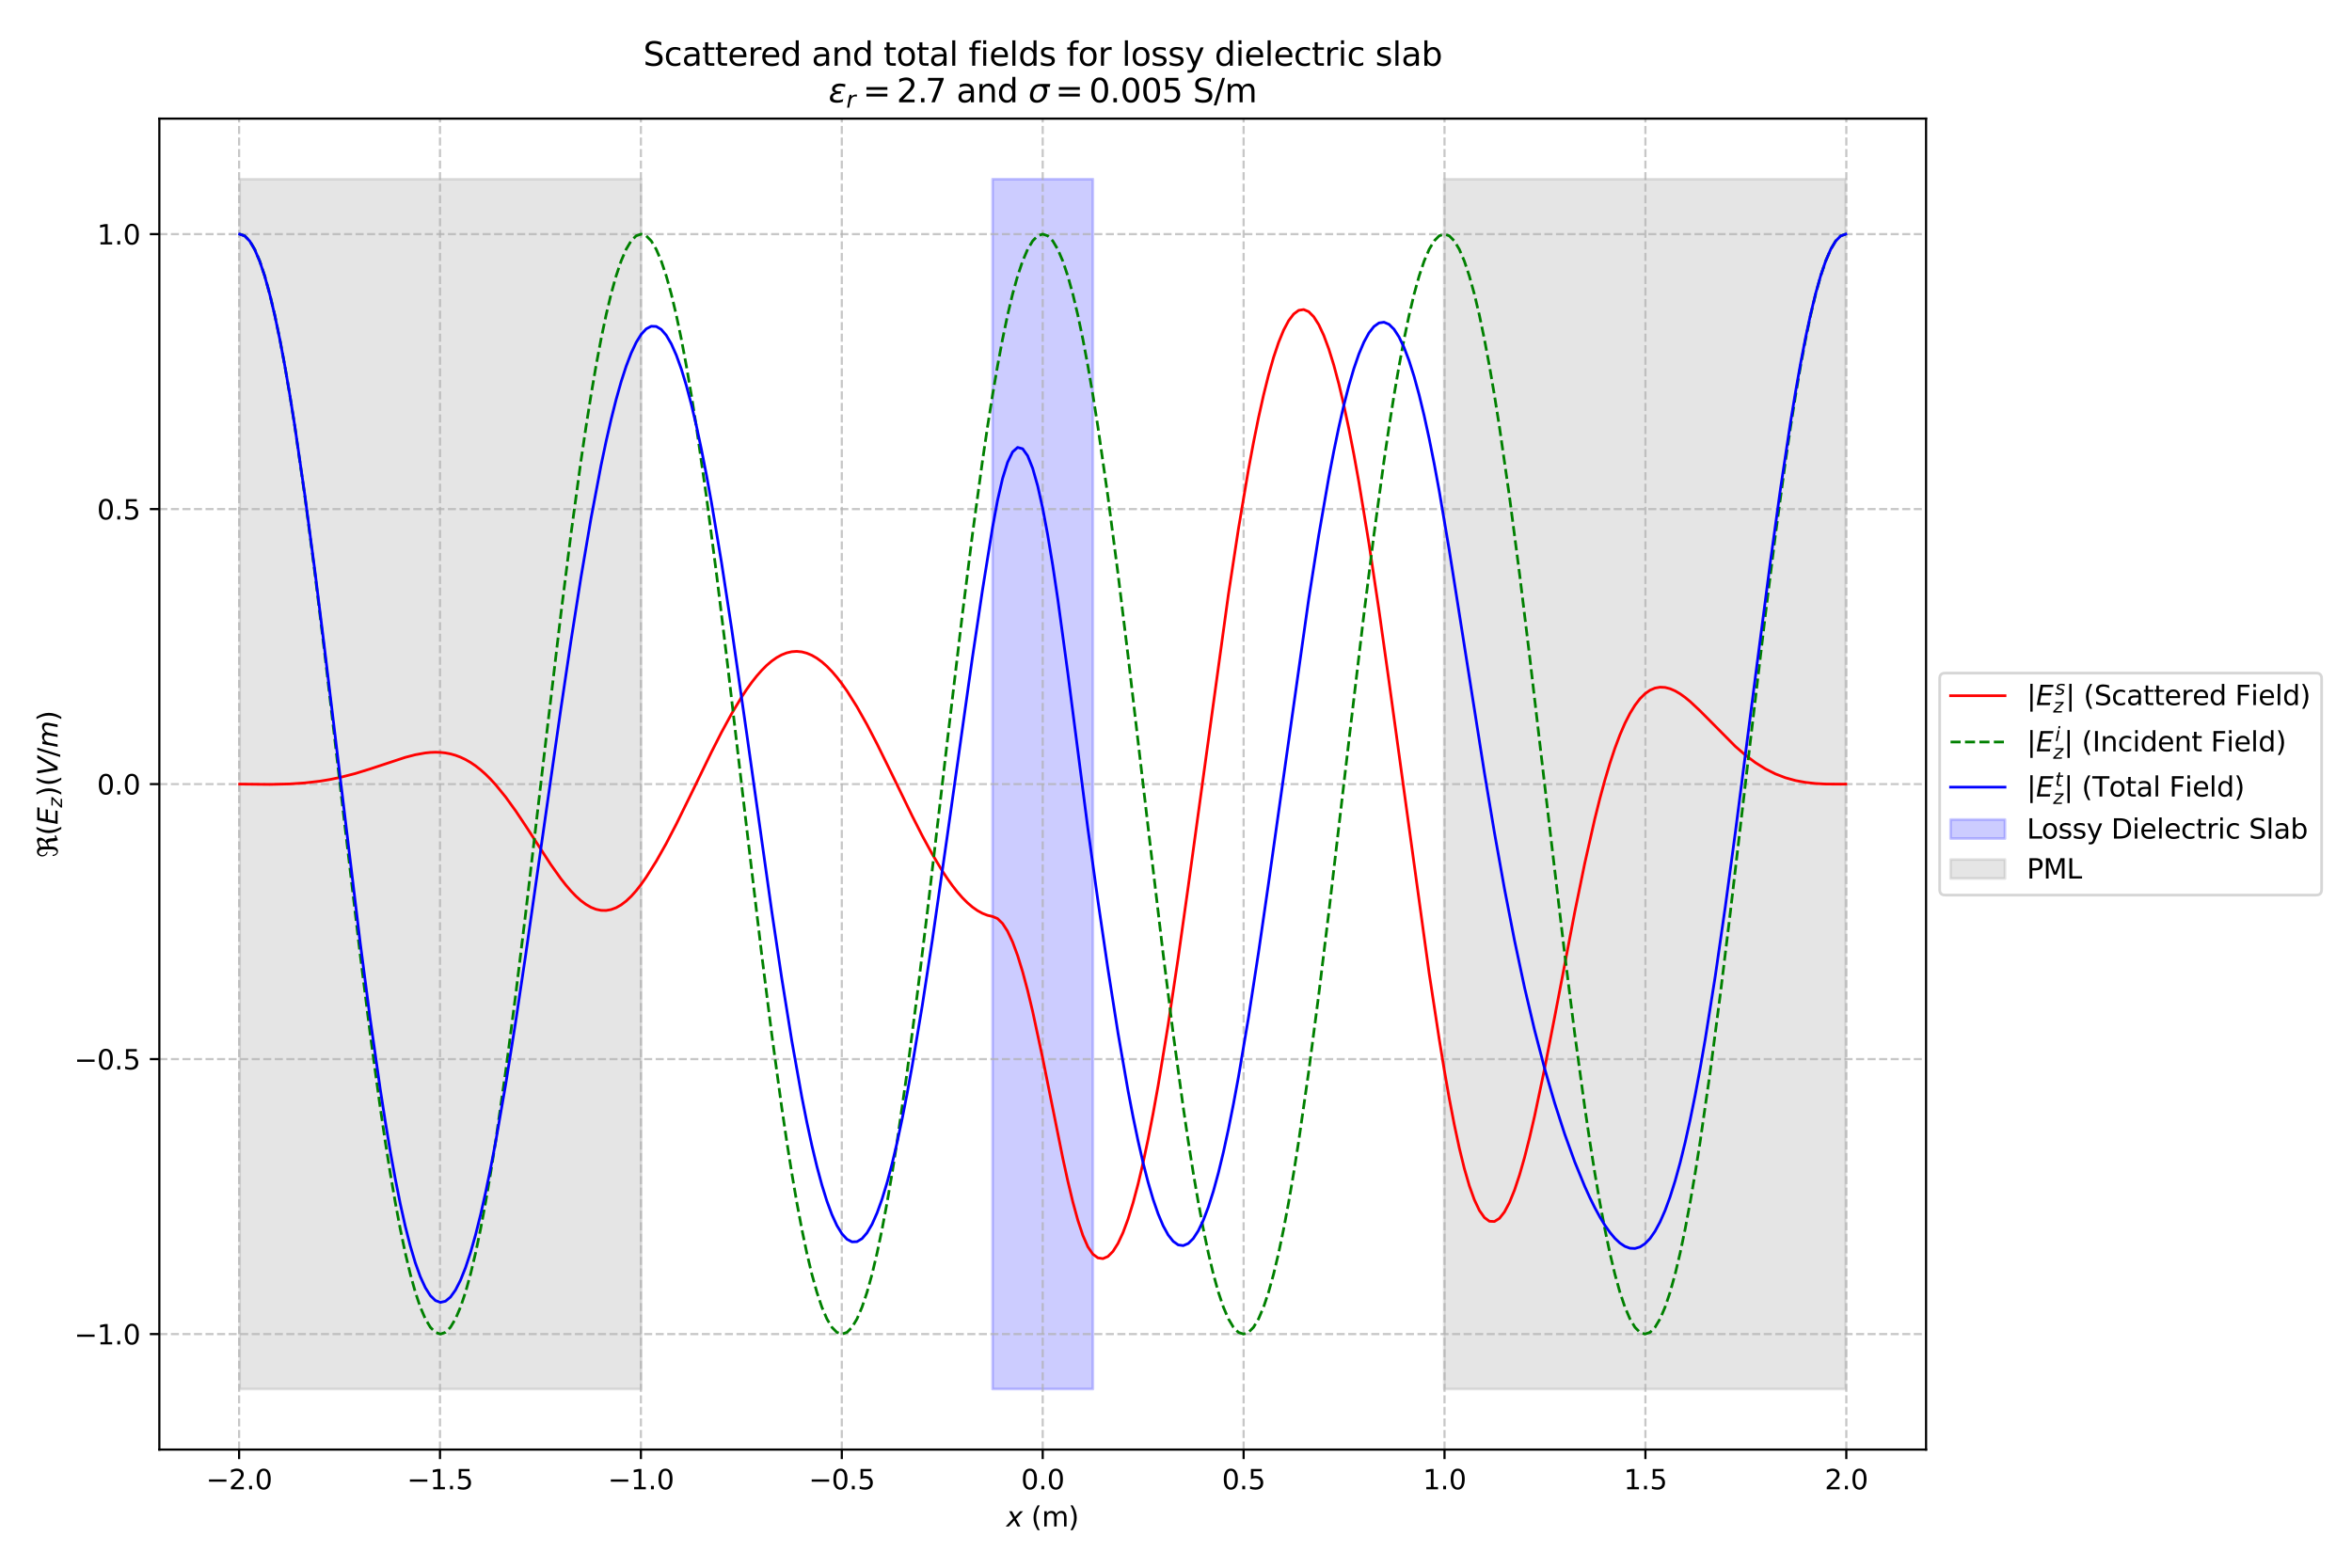 <?xml version="1.0" encoding="utf-8" standalone="no"?>
<!DOCTYPE svg PUBLIC "-//W3C//DTD SVG 1.1//EN"
  "http://www.w3.org/Graphics/SVG/1.1/DTD/svg11.dtd">
<svg xmlns:xlink="http://www.w3.org/1999/xlink" width="864pt" height="576pt" viewBox="0 0 864 576" xmlns="http://www.w3.org/2000/svg" version="1.1">
 <defs>
  <style type="text/css">*{stroke-linejoin: round; stroke-linecap: butt}</style>
 </defs>
 <g id="figure_1">
  <g id="patch_1">
   <path d="M 0 576 
L 864 576 
L 864 0 
L 0 0 
z
" style="fill: #ffffff"/>
  </g>
  <g id="axes_1">
   <g id="patch_2">
    <path d="M 58.538 532.6 
L 707.534 532.6 
L 707.534 43.584 
L 58.538 43.584 
z
" style="fill: #ffffff"/>
   </g>
   <g id="PolyCollection_1">
    <defs>
     <path id="mda3501a57c" d="M 364.599 -510.188 
L 364.599 -65.628 
L 366.442 -65.628 
L 368.286 -65.628 
L 370.13 -65.628 
L 371.974 -65.628 
L 373.817 -65.628 
L 375.661 -65.628 
L 377.505 -65.628 
L 379.349 -65.628 
L 381.192 -65.628 
L 383.036 -65.628 
L 384.88 -65.628 
L 386.724 -65.628 
L 388.567 -65.628 
L 390.411 -65.628 
L 392.255 -65.628 
L 394.099 -65.628 
L 395.942 -65.628 
L 397.786 -65.628 
L 399.63 -65.628 
L 401.474 -65.628 
L 401.474 -510.188 
L 401.474 -510.188 
L 399.63 -510.188 
L 397.786 -510.188 
L 395.942 -510.188 
L 394.099 -510.188 
L 392.255 -510.188 
L 390.411 -510.188 
L 388.567 -510.188 
L 386.724 -510.188 
L 384.88 -510.188 
L 383.036 -510.188 
L 381.192 -510.188 
L 379.349 -510.188 
L 377.505 -510.188 
L 375.661 -510.188 
L 373.817 -510.188 
L 371.974 -510.188 
L 370.13 -510.188 
L 368.286 -510.188 
L 366.442 -510.188 
L 364.599 -510.188 
z
" style="stroke: #0000ff; stroke-opacity: 0.2"/>
    </defs>
    <g clip-path="url(#pb23b22547a)">
     <use xlink:href="#mda3501a57c" x="0" y="576" style="fill: #0000ff; fill-opacity: 0.2; stroke: #0000ff; stroke-opacity: 0.2"/>
    </g>
   </g>
   <g id="PolyCollection_2">
    <defs>
     <path id="m2756ab1ae9" d="M 88.038 -510.188 
L 88.038 -65.628 
L 89.882 -65.628 
L 91.725 -65.628 
L 93.569 -65.628 
L 95.413 -65.628 
L 97.257 -65.628 
L 99.1 -65.628 
L 100.944 -65.628 
L 102.788 -65.628 
L 104.631 -65.628 
L 106.475 -65.628 
L 108.319 -65.628 
L 110.163 -65.628 
L 112.006 -65.628 
L 113.85 -65.628 
L 115.694 -65.628 
L 117.538 -65.628 
L 119.381 -65.628 
L 121.225 -65.628 
L 123.069 -65.628 
L 124.913 -65.628 
L 126.756 -65.628 
L 128.6 -65.628 
L 130.444 -65.628 
L 132.288 -65.628 
L 134.131 -65.628 
L 135.975 -65.628 
L 137.819 -65.628 
L 139.663 -65.628 
L 141.506 -65.628 
L 143.35 -65.628 
L 145.194 -65.628 
L 147.037 -65.628 
L 148.881 -65.628 
L 150.725 -65.628 
L 152.569 -65.628 
L 154.412 -65.628 
L 156.256 -65.628 
L 158.1 -65.628 
L 159.944 -65.628 
L 161.787 -65.628 
L 163.631 -65.628 
L 165.475 -65.628 
L 167.319 -65.628 
L 169.162 -65.628 
L 171.006 -65.628 
L 172.85 -65.628 
L 174.694 -65.628 
L 176.537 -65.628 
L 178.381 -65.628 
L 180.225 -65.628 
L 182.069 -65.628 
L 183.912 -65.628 
L 185.756 -65.628 
L 187.6 -65.628 
L 189.443 -65.628 
L 191.287 -65.628 
L 193.131 -65.628 
L 194.975 -65.628 
L 196.818 -65.628 
L 198.662 -65.628 
L 200.506 -65.628 
L 202.35 -65.628 
L 204.193 -65.628 
L 206.037 -65.628 
L 207.881 -65.628 
L 209.725 -65.628 
L 211.568 -65.628 
L 213.412 -65.628 
L 215.256 -65.628 
L 217.1 -65.628 
L 218.943 -65.628 
L 220.787 -65.628 
L 222.631 -65.628 
L 224.475 -65.628 
L 226.318 -65.628 
L 228.162 -65.628 
L 230.006 -65.628 
L 231.849 -65.628 
L 233.693 -65.628 
L 235.537 -65.628 
L 235.537 -510.188 
L 235.537 -510.188 
L 233.693 -510.188 
L 231.849 -510.188 
L 230.006 -510.188 
L 228.162 -510.188 
L 226.318 -510.188 
L 224.475 -510.188 
L 222.631 -510.188 
L 220.787 -510.188 
L 218.943 -510.188 
L 217.1 -510.188 
L 215.256 -510.188 
L 213.412 -510.188 
L 211.568 -510.188 
L 209.725 -510.188 
L 207.881 -510.188 
L 206.037 -510.188 
L 204.193 -510.188 
L 202.35 -510.188 
L 200.506 -510.188 
L 198.662 -510.188 
L 196.818 -510.188 
L 194.975 -510.188 
L 193.131 -510.188 
L 191.287 -510.188 
L 189.443 -510.188 
L 187.6 -510.188 
L 185.756 -510.188 
L 183.912 -510.188 
L 182.069 -510.188 
L 180.225 -510.188 
L 178.381 -510.188 
L 176.537 -510.188 
L 174.694 -510.188 
L 172.85 -510.188 
L 171.006 -510.188 
L 169.162 -510.188 
L 167.319 -510.188 
L 165.475 -510.188 
L 163.631 -510.188 
L 161.787 -510.188 
L 159.944 -510.188 
L 158.1 -510.188 
L 156.256 -510.188 
L 154.412 -510.188 
L 152.569 -510.188 
L 150.725 -510.188 
L 148.881 -510.188 
L 147.037 -510.188 
L 145.194 -510.188 
L 143.35 -510.188 
L 141.506 -510.188 
L 139.663 -510.188 
L 137.819 -510.188 
L 135.975 -510.188 
L 134.131 -510.188 
L 132.288 -510.188 
L 130.444 -510.188 
L 128.6 -510.188 
L 126.756 -510.188 
L 124.913 -510.188 
L 123.069 -510.188 
L 121.225 -510.188 
L 119.381 -510.188 
L 117.538 -510.188 
L 115.694 -510.188 
L 113.85 -510.188 
L 112.006 -510.188 
L 110.163 -510.188 
L 108.319 -510.188 
L 106.475 -510.188 
L 104.631 -510.188 
L 102.788 -510.188 
L 100.944 -510.188 
L 99.1 -510.188 
L 97.257 -510.188 
L 95.413 -510.188 
L 93.569 -510.188 
L 91.725 -510.188 
L 89.882 -510.188 
L 88.038 -510.188 
z
" style="stroke: #808080; stroke-opacity: 0.2"/>
    </defs>
    <g clip-path="url(#pb23b22547a)">
     <use xlink:href="#m2756ab1ae9" x="0" y="576" style="fill: #808080; fill-opacity: 0.2; stroke: #808080; stroke-opacity: 0.2"/>
    </g>
   </g>
   <g id="PolyCollection_3">
    <defs>
     <path id="m82e30610ed" d="M 530.535 -510.188 
L 530.535 -65.628 
L 532.379 -65.628 
L 534.223 -65.628 
L 536.066 -65.628 
L 537.91 -65.628 
L 539.754 -65.628 
L 541.598 -65.628 
L 543.441 -65.628 
L 545.285 -65.628 
L 547.129 -65.628 
L 548.973 -65.628 
L 550.816 -65.628 
L 552.66 -65.628 
L 554.504 -65.628 
L 556.348 -65.628 
L 558.191 -65.628 
L 560.035 -65.628 
L 561.879 -65.628 
L 563.723 -65.628 
L 565.566 -65.628 
L 567.41 -65.628 
L 569.254 -65.628 
L 571.098 -65.628 
L 572.941 -65.628 
L 574.785 -65.628 
L 576.629 -65.628 
L 578.472 -65.628 
L 580.316 -65.628 
L 582.16 -65.628 
L 584.004 -65.628 
L 585.847 -65.628 
L 587.691 -65.628 
L 589.535 -65.628 
L 591.379 -65.628 
L 593.222 -65.628 
L 595.066 -65.628 
L 596.91 -65.628 
L 598.754 -65.628 
L 600.597 -65.628 
L 602.441 -65.628 
L 604.285 -65.628 
L 606.129 -65.628 
L 607.972 -65.628 
L 609.816 -65.628 
L 611.66 -65.628 
L 613.504 -65.628 
L 615.347 -65.628 
L 617.191 -65.628 
L 619.035 -65.628 
L 620.879 -65.628 
L 622.722 -65.628 
L 624.566 -65.628 
L 626.41 -65.628 
L 628.253 -65.628 
L 630.097 -65.628 
L 631.941 -65.628 
L 633.785 -65.628 
L 635.628 -65.628 
L 637.472 -65.628 
L 639.316 -65.628 
L 641.16 -65.628 
L 643.003 -65.628 
L 644.847 -65.628 
L 646.691 -65.628 
L 648.535 -65.628 
L 650.378 -65.628 
L 652.222 -65.628 
L 654.066 -65.628 
L 655.91 -65.628 
L 657.753 -65.628 
L 659.597 -65.628 
L 661.441 -65.628 
L 663.285 -65.628 
L 665.128 -65.628 
L 666.972 -65.628 
L 668.816 -65.628 
L 670.659 -65.628 
L 672.503 -65.628 
L 674.347 -65.628 
L 676.191 -65.628 
L 678.034 -65.628 
L 678.034 -510.188 
L 678.034 -510.188 
L 676.191 -510.188 
L 674.347 -510.188 
L 672.503 -510.188 
L 670.659 -510.188 
L 668.816 -510.188 
L 666.972 -510.188 
L 665.128 -510.188 
L 663.285 -510.188 
L 661.441 -510.188 
L 659.597 -510.188 
L 657.753 -510.188 
L 655.91 -510.188 
L 654.066 -510.188 
L 652.222 -510.188 
L 650.378 -510.188 
L 648.535 -510.188 
L 646.691 -510.188 
L 644.847 -510.188 
L 643.003 -510.188 
L 641.16 -510.188 
L 639.316 -510.188 
L 637.472 -510.188 
L 635.628 -510.188 
L 633.785 -510.188 
L 631.941 -510.188 
L 630.097 -510.188 
L 628.253 -510.188 
L 626.41 -510.188 
L 624.566 -510.188 
L 622.722 -510.188 
L 620.879 -510.188 
L 619.035 -510.188 
L 617.191 -510.188 
L 615.347 -510.188 
L 613.504 -510.188 
L 611.66 -510.188 
L 609.816 -510.188 
L 607.972 -510.188 
L 606.129 -510.188 
L 604.285 -510.188 
L 602.441 -510.188 
L 600.597 -510.188 
L 598.754 -510.188 
L 596.91 -510.188 
L 595.066 -510.188 
L 593.222 -510.188 
L 591.379 -510.188 
L 589.535 -510.188 
L 587.691 -510.188 
L 585.847 -510.188 
L 584.004 -510.188 
L 582.16 -510.188 
L 580.316 -510.188 
L 578.472 -510.188 
L 576.629 -510.188 
L 574.785 -510.188 
L 572.941 -510.188 
L 571.098 -510.188 
L 569.254 -510.188 
L 567.41 -510.188 
L 565.566 -510.188 
L 563.723 -510.188 
L 561.879 -510.188 
L 560.035 -510.188 
L 558.191 -510.188 
L 556.348 -510.188 
L 554.504 -510.188 
L 552.66 -510.188 
L 550.816 -510.188 
L 548.973 -510.188 
L 547.129 -510.188 
L 545.285 -510.188 
L 543.441 -510.188 
L 541.598 -510.188 
L 539.754 -510.188 
L 537.91 -510.188 
L 536.066 -510.188 
L 534.223 -510.188 
L 532.379 -510.188 
L 530.535 -510.188 
z
" style="stroke: #808080; stroke-opacity: 0.2"/>
    </defs>
    <g clip-path="url(#pb23b22547a)">
     <use xlink:href="#m82e30610ed" x="0" y="576" style="fill: #808080; fill-opacity: 0.2; stroke: #808080; stroke-opacity: 0.2"/>
    </g>
   </g>
   <g id="matplotlib.axis_1">
    <g id="xtick_1">
     <g id="line2d_1">
      <path d="M 87.834 532.6 
L 87.834 43.584 
" clip-path="url(#pb23b22547a)" style="fill: none; stroke-dasharray: 2.96,1.28; stroke-dashoffset: 0; stroke: #b0b0b0; stroke-opacity: 0.7; stroke-width: 0.8"/>
     </g>
     <g id="line2d_2">
      <defs>
       <path id="mfd2f4df460" d="M 0 0 
L 0 3.5 
" style="stroke: #000000; stroke-width: 0.8"/>
      </defs>
      <g>
       <use xlink:href="#mfd2f4df460" x="87.834" y="532.6" style="stroke: #000000; stroke-width: 0.8"/>
      </g>
     </g>
     <g id="text_1">
      <!-- −2.0 -->
      <g transform="translate(75.692 547.198) scale(0.1 -0.1)">
       <defs>
        <path id="DejaVuSans-2212" d="M 678 2272 
L 4684 2272 
L 4684 1741 
L 678 1741 
L 678 2272 
z
" transform="scale(0.016)"/>
        <path id="DejaVuSans-32" d="M 1228 531 
L 3431 531 
L 3431 0 
L 469 0 
L 469 531 
Q 828 903 1448 1529 
Q 2069 2156 2228 2338 
Q 2531 2678 2651 2914 
Q 2772 3150 2772 3378 
Q 2772 3750 2511 3984 
Q 2250 4219 1831 4219 
Q 1534 4219 1204 4116 
Q 875 4013 500 3803 
L 500 4441 
Q 881 4594 1212 4672 
Q 1544 4750 1819 4750 
Q 2544 4750 2975 4387 
Q 3406 4025 3406 3419 
Q 3406 3131 3298 2873 
Q 3191 2616 2906 2266 
Q 2828 2175 2409 1742 
Q 1991 1309 1228 531 
z
" transform="scale(0.016)"/>
        <path id="DejaVuSans-2e" d="M 684 794 
L 1344 794 
L 1344 0 
L 684 0 
L 684 794 
z
" transform="scale(0.016)"/>
        <path id="DejaVuSans-30" d="M 2034 4250 
Q 1547 4250 1301 3770 
Q 1056 3291 1056 2328 
Q 1056 1369 1301 889 
Q 1547 409 2034 409 
Q 2525 409 2770 889 
Q 3016 1369 3016 2328 
Q 3016 3291 2770 3770 
Q 2525 4250 2034 4250 
z
M 2034 4750 
Q 2819 4750 3233 4129 
Q 3647 3509 3647 2328 
Q 3647 1150 3233 529 
Q 2819 -91 2034 -91 
Q 1250 -91 836 529 
Q 422 1150 422 2328 
Q 422 3509 836 4129 
Q 1250 4750 2034 4750 
z
" transform="scale(0.016)"/>
       </defs>
       <use xlink:href="#DejaVuSans-2212"/>
       <use xlink:href="#DejaVuSans-32" x="83.789"/>
       <use xlink:href="#DejaVuSans-2e" x="147.412"/>
       <use xlink:href="#DejaVuSans-30" x="179.199"/>
      </g>
     </g>
    </g>
    <g id="xtick_2">
     <g id="line2d_3">
      <path d="M 161.634 532.6 
L 161.634 43.584 
" clip-path="url(#pb23b22547a)" style="fill: none; stroke-dasharray: 2.96,1.28; stroke-dashoffset: 0; stroke: #b0b0b0; stroke-opacity: 0.7; stroke-width: 0.8"/>
     </g>
     <g id="line2d_4">
      <g>
       <use xlink:href="#mfd2f4df460" x="161.634" y="532.6" style="stroke: #000000; stroke-width: 0.8"/>
      </g>
     </g>
     <g id="text_2">
      <!-- −1.5 -->
      <g transform="translate(149.493 547.198) scale(0.1 -0.1)">
       <defs>
        <path id="DejaVuSans-31" d="M 794 531 
L 1825 531 
L 1825 4091 
L 703 3866 
L 703 4441 
L 1819 4666 
L 2450 4666 
L 2450 531 
L 3481 531 
L 3481 0 
L 794 0 
L 794 531 
z
" transform="scale(0.016)"/>
        <path id="DejaVuSans-35" d="M 691 4666 
L 3169 4666 
L 3169 4134 
L 1269 4134 
L 1269 2991 
Q 1406 3038 1543 3061 
Q 1681 3084 1819 3084 
Q 2600 3084 3056 2656 
Q 3513 2228 3513 1497 
Q 3513 744 3044 326 
Q 2575 -91 1722 -91 
Q 1428 -91 1123 -41 
Q 819 9 494 109 
L 494 744 
Q 775 591 1075 516 
Q 1375 441 1709 441 
Q 2250 441 2565 725 
Q 2881 1009 2881 1497 
Q 2881 1984 2565 2268 
Q 2250 2553 1709 2553 
Q 1456 2553 1204 2497 
Q 953 2441 691 2322 
L 691 4666 
z
" transform="scale(0.016)"/>
       </defs>
       <use xlink:href="#DejaVuSans-2212"/>
       <use xlink:href="#DejaVuSans-31" x="83.789"/>
       <use xlink:href="#DejaVuSans-2e" x="147.412"/>
       <use xlink:href="#DejaVuSans-35" x="179.199"/>
      </g>
     </g>
    </g>
    <g id="xtick_3">
     <g id="line2d_5">
      <path d="M 235.435 532.6 
L 235.435 43.584 
" clip-path="url(#pb23b22547a)" style="fill: none; stroke-dasharray: 2.96,1.28; stroke-dashoffset: 0; stroke: #b0b0b0; stroke-opacity: 0.7; stroke-width: 0.8"/>
     </g>
     <g id="line2d_6">
      <g>
       <use xlink:href="#mfd2f4df460" x="235.435" y="532.6" style="stroke: #000000; stroke-width: 0.8"/>
      </g>
     </g>
     <g id="text_3">
      <!-- −1.0 -->
      <g transform="translate(223.293 547.198) scale(0.1 -0.1)">
       <use xlink:href="#DejaVuSans-2212"/>
       <use xlink:href="#DejaVuSans-31" x="83.789"/>
       <use xlink:href="#DejaVuSans-2e" x="147.412"/>
       <use xlink:href="#DejaVuSans-30" x="179.199"/>
      </g>
     </g>
    </g>
    <g id="xtick_4">
     <g id="line2d_7">
      <path d="M 309.235 532.6 
L 309.235 43.584 
" clip-path="url(#pb23b22547a)" style="fill: none; stroke-dasharray: 2.96,1.28; stroke-dashoffset: 0; stroke: #b0b0b0; stroke-opacity: 0.7; stroke-width: 0.8"/>
     </g>
     <g id="line2d_8">
      <g>
       <use xlink:href="#mfd2f4df460" x="309.235" y="532.6" style="stroke: #000000; stroke-width: 0.8"/>
      </g>
     </g>
     <g id="text_4">
      <!-- −0.5 -->
      <g transform="translate(297.094 547.198) scale(0.1 -0.1)">
       <use xlink:href="#DejaVuSans-2212"/>
       <use xlink:href="#DejaVuSans-30" x="83.789"/>
       <use xlink:href="#DejaVuSans-2e" x="147.412"/>
       <use xlink:href="#DejaVuSans-35" x="179.199"/>
      </g>
     </g>
    </g>
    <g id="xtick_5">
     <g id="line2d_9">
      <path d="M 383.036 532.6 
L 383.036 43.584 
" clip-path="url(#pb23b22547a)" style="fill: none; stroke-dasharray: 2.96,1.28; stroke-dashoffset: 0; stroke: #b0b0b0; stroke-opacity: 0.7; stroke-width: 0.8"/>
     </g>
     <g id="line2d_10">
      <g>
       <use xlink:href="#mfd2f4df460" x="383.036" y="532.6" style="stroke: #000000; stroke-width: 0.8"/>
      </g>
     </g>
     <g id="text_5">
      <!-- 0.0 -->
      <g transform="translate(375.085 547.198) scale(0.1 -0.1)">
       <use xlink:href="#DejaVuSans-30"/>
       <use xlink:href="#DejaVuSans-2e" x="63.623"/>
       <use xlink:href="#DejaVuSans-30" x="95.41"/>
      </g>
     </g>
    </g>
    <g id="xtick_6">
     <g id="line2d_11">
      <path d="M 456.837 532.6 
L 456.837 43.584 
" clip-path="url(#pb23b22547a)" style="fill: none; stroke-dasharray: 2.96,1.28; stroke-dashoffset: 0; stroke: #b0b0b0; stroke-opacity: 0.7; stroke-width: 0.8"/>
     </g>
     <g id="line2d_12">
      <g>
       <use xlink:href="#mfd2f4df460" x="456.837" y="532.6" style="stroke: #000000; stroke-width: 0.8"/>
      </g>
     </g>
     <g id="text_6">
      <!-- 0.5 -->
      <g transform="translate(448.885 547.198) scale(0.1 -0.1)">
       <use xlink:href="#DejaVuSans-30"/>
       <use xlink:href="#DejaVuSans-2e" x="63.623"/>
       <use xlink:href="#DejaVuSans-35" x="95.41"/>
      </g>
     </g>
    </g>
    <g id="xtick_7">
     <g id="line2d_13">
      <path d="M 530.637 532.6 
L 530.637 43.584 
" clip-path="url(#pb23b22547a)" style="fill: none; stroke-dasharray: 2.96,1.28; stroke-dashoffset: 0; stroke: #b0b0b0; stroke-opacity: 0.7; stroke-width: 0.8"/>
     </g>
     <g id="line2d_14">
      <g>
       <use xlink:href="#mfd2f4df460" x="530.637" y="532.6" style="stroke: #000000; stroke-width: 0.8"/>
      </g>
     </g>
     <g id="text_7">
      <!-- 1.0 -->
      <g transform="translate(522.686 547.198) scale(0.1 -0.1)">
       <use xlink:href="#DejaVuSans-31"/>
       <use xlink:href="#DejaVuSans-2e" x="63.623"/>
       <use xlink:href="#DejaVuSans-30" x="95.41"/>
      </g>
     </g>
    </g>
    <g id="xtick_8">
     <g id="line2d_15">
      <path d="M 604.438 532.6 
L 604.438 43.584 
" clip-path="url(#pb23b22547a)" style="fill: none; stroke-dasharray: 2.96,1.28; stroke-dashoffset: 0; stroke: #b0b0b0; stroke-opacity: 0.7; stroke-width: 0.8"/>
     </g>
     <g id="line2d_16">
      <g>
       <use xlink:href="#mfd2f4df460" x="604.438" y="532.6" style="stroke: #000000; stroke-width: 0.8"/>
      </g>
     </g>
     <g id="text_8">
      <!-- 1.5 -->
      <g transform="translate(596.486 547.198) scale(0.1 -0.1)">
       <use xlink:href="#DejaVuSans-31"/>
       <use xlink:href="#DejaVuSans-2e" x="63.623"/>
       <use xlink:href="#DejaVuSans-35" x="95.41"/>
      </g>
     </g>
    </g>
    <g id="xtick_9">
     <g id="line2d_17">
      <path d="M 678.239 532.6 
L 678.239 43.584 
" clip-path="url(#pb23b22547a)" style="fill: none; stroke-dasharray: 2.96,1.28; stroke-dashoffset: 0; stroke: #b0b0b0; stroke-opacity: 0.7; stroke-width: 0.8"/>
     </g>
     <g id="line2d_18">
      <g>
       <use xlink:href="#mfd2f4df460" x="678.239" y="532.6" style="stroke: #000000; stroke-width: 0.8"/>
      </g>
     </g>
     <g id="text_9">
      <!-- 2.0 -->
      <g transform="translate(670.287 547.198) scale(0.1 -0.1)">
       <use xlink:href="#DejaVuSans-32"/>
       <use xlink:href="#DejaVuSans-2e" x="63.623"/>
       <use xlink:href="#DejaVuSans-30" x="95.41"/>
      </g>
     </g>
    </g>
    <g id="text_10">
     <!-- $x$ (m) -->
     <g transform="translate(369.686 560.877) scale(0.1 -0.1)">
      <defs>
       <path id="DejaVuSans-Oblique-78" d="M 3841 3500 
L 2234 1784 
L 3219 0 
L 2559 0 
L 1819 1388 
L 531 0 
L -166 0 
L 1556 1844 
L 641 3500 
L 1300 3500 
L 1972 2234 
L 3144 3500 
L 3841 3500 
z
" transform="scale(0.016)"/>
       <path id="DejaVuSans-20" transform="scale(0.016)"/>
       <path id="DejaVuSans-28" d="M 1984 4856 
Q 1566 4138 1362 3434 
Q 1159 2731 1159 2009 
Q 1159 1288 1364 580 
Q 1569 -128 1984 -844 
L 1484 -844 
Q 1016 -109 783 600 
Q 550 1309 550 2009 
Q 550 2706 781 3412 
Q 1013 4119 1484 4856 
L 1984 4856 
z
" transform="scale(0.016)"/>
       <path id="DejaVuSans-6d" d="M 3328 2828 
Q 3544 3216 3844 3400 
Q 4144 3584 4550 3584 
Q 5097 3584 5394 3201 
Q 5691 2819 5691 2113 
L 5691 0 
L 5113 0 
L 5113 2094 
Q 5113 2597 4934 2840 
Q 4756 3084 4391 3084 
Q 3944 3084 3684 2787 
Q 3425 2491 3425 1978 
L 3425 0 
L 2847 0 
L 2847 2094 
Q 2847 2600 2669 2842 
Q 2491 3084 2119 3084 
Q 1678 3084 1418 2786 
Q 1159 2488 1159 1978 
L 1159 0 
L 581 0 
L 581 3500 
L 1159 3500 
L 1159 2956 
Q 1356 3278 1631 3431 
Q 1906 3584 2284 3584 
Q 2666 3584 2933 3390 
Q 3200 3197 3328 2828 
z
" transform="scale(0.016)"/>
       <path id="DejaVuSans-29" d="M 513 4856 
L 1013 4856 
Q 1481 4119 1714 3412 
Q 1947 2706 1947 2009 
Q 1947 1309 1714 600 
Q 1481 -109 1013 -844 
L 513 -844 
Q 928 -128 1133 580 
Q 1338 1288 1338 2009 
Q 1338 2731 1133 3434 
Q 928 4138 513 4856 
z
" transform="scale(0.016)"/>
      </defs>
      <use xlink:href="#DejaVuSans-Oblique-78" transform="translate(0 0.125)"/>
      <use xlink:href="#DejaVuSans-20" transform="translate(59.18 0.125)"/>
      <use xlink:href="#DejaVuSans-28" transform="translate(90.967 0.125)"/>
      <use xlink:href="#DejaVuSans-6d" transform="translate(129.98 0.125)"/>
      <use xlink:href="#DejaVuSans-29" transform="translate(227.393 0.125)"/>
     </g>
    </g>
   </g>
   <g id="matplotlib.axis_2">
    <g id="ytick_1">
     <g id="line2d_19">
      <path d="M 58.538 490.165 
L 707.534 490.165 
" clip-path="url(#pb23b22547a)" style="fill: none; stroke-dasharray: 2.96,1.28; stroke-dashoffset: 0; stroke: #b0b0b0; stroke-opacity: 0.7; stroke-width: 0.8"/>
     </g>
     <g id="line2d_20">
      <defs>
       <path id="m8f6eb616b5" d="M 0 0 
L -3.5 0 
" style="stroke: #000000; stroke-width: 0.8"/>
      </defs>
      <g>
       <use xlink:href="#m8f6eb616b5" x="58.538" y="490.165" style="stroke: #000000; stroke-width: 0.8"/>
      </g>
     </g>
     <g id="text_11">
      <!-- −1.0 -->
      <g transform="translate(27.255 493.964) scale(0.1 -0.1)">
       <use xlink:href="#DejaVuSans-2212"/>
       <use xlink:href="#DejaVuSans-31" x="83.789"/>
       <use xlink:href="#DejaVuSans-2e" x="147.412"/>
       <use xlink:href="#DejaVuSans-30" x="179.199"/>
      </g>
     </g>
    </g>
    <g id="ytick_2">
     <g id="line2d_21">
      <path d="M 58.538 389.128 
L 707.534 389.128 
" clip-path="url(#pb23b22547a)" style="fill: none; stroke-dasharray: 2.96,1.28; stroke-dashoffset: 0; stroke: #b0b0b0; stroke-opacity: 0.7; stroke-width: 0.8"/>
     </g>
     <g id="line2d_22">
      <g>
       <use xlink:href="#m8f6eb616b5" x="58.538" y="389.128" style="stroke: #000000; stroke-width: 0.8"/>
      </g>
     </g>
     <g id="text_12">
      <!-- −0.5 -->
      <g transform="translate(27.255 392.928) scale(0.1 -0.1)">
       <use xlink:href="#DejaVuSans-2212"/>
       <use xlink:href="#DejaVuSans-30" x="83.789"/>
       <use xlink:href="#DejaVuSans-2e" x="147.412"/>
       <use xlink:href="#DejaVuSans-35" x="179.199"/>
      </g>
     </g>
    </g>
    <g id="ytick_3">
     <g id="line2d_23">
      <path d="M 58.538 288.092 
L 707.534 288.092 
" clip-path="url(#pb23b22547a)" style="fill: none; stroke-dasharray: 2.96,1.28; stroke-dashoffset: 0; stroke: #b0b0b0; stroke-opacity: 0.7; stroke-width: 0.8"/>
     </g>
     <g id="line2d_24">
      <g>
       <use xlink:href="#m8f6eb616b5" x="58.538" y="288.092" style="stroke: #000000; stroke-width: 0.8"/>
      </g>
     </g>
     <g id="text_13">
      <!-- 0.0 -->
      <g transform="translate(35.635 291.891) scale(0.1 -0.1)">
       <use xlink:href="#DejaVuSans-30"/>
       <use xlink:href="#DejaVuSans-2e" x="63.623"/>
       <use xlink:href="#DejaVuSans-30" x="95.41"/>
      </g>
     </g>
    </g>
    <g id="ytick_4">
     <g id="line2d_25">
      <path d="M 58.538 187.056 
L 707.534 187.056 
" clip-path="url(#pb23b22547a)" style="fill: none; stroke-dasharray: 2.96,1.28; stroke-dashoffset: 0; stroke: #b0b0b0; stroke-opacity: 0.7; stroke-width: 0.8"/>
     </g>
     <g id="line2d_26">
      <g>
       <use xlink:href="#m8f6eb616b5" x="58.538" y="187.056" style="stroke: #000000; stroke-width: 0.8"/>
      </g>
     </g>
     <g id="text_14">
      <!-- 0.5 -->
      <g transform="translate(35.635 190.855) scale(0.1 -0.1)">
       <use xlink:href="#DejaVuSans-30"/>
       <use xlink:href="#DejaVuSans-2e" x="63.623"/>
       <use xlink:href="#DejaVuSans-35" x="95.41"/>
      </g>
     </g>
    </g>
    <g id="ytick_5">
     <g id="line2d_27">
      <path d="M 58.538 86.019 
L 707.534 86.019 
" clip-path="url(#pb23b22547a)" style="fill: none; stroke-dasharray: 2.96,1.28; stroke-dashoffset: 0; stroke: #b0b0b0; stroke-opacity: 0.7; stroke-width: 0.8"/>
     </g>
     <g id="line2d_28">
      <g>
       <use xlink:href="#m8f6eb616b5" x="58.538" y="86.019" style="stroke: #000000; stroke-width: 0.8"/>
      </g>
     </g>
     <g id="text_15">
      <!-- 1.0 -->
      <g transform="translate(35.635 89.818) scale(0.1 -0.1)">
       <use xlink:href="#DejaVuSans-31"/>
       <use xlink:href="#DejaVuSans-2e" x="63.623"/>
       <use xlink:href="#DejaVuSans-30" x="95.41"/>
      </g>
     </g>
    </g>
    <g id="text_16">
     <!-- $\Re(E_z) (V/m)$ -->
     <g transform="translate(21.175 315.092) rotate(-90) scale(0.1 -0.1)">
      <defs>
       <path id="DejaVuSans-Oblique-211c" d="M 4006 -91 
Q 3750 481 3750 978 
Q 3750 1416 3681 1700 
Q 3556 2219 3309 2219 
Q 3178 2219 2891 2084 
L 2516 1909 
L 2516 1288 
Q 2516 644 2194 275 
Q 1872 -91 1434 -91 
Q 994 -91 675 275 
Q 353 644 353 1194 
Q 494 1156 638 1119 
Q 638 738 838 469 
Q 1038 197 1263 197 
Q 1488 197 1684 469 
Q 1884 741 1884 1209 
L 1884 3294 
Q 1884 3759 1684 4034 
Q 1488 4306 1200 4306 
Q 947 4306 744 4034 
Q 544 3766 544 3450 
Q 544 3134 744 2866 
Q 944 2594 1203 2594 
L 1372 2306 
Q 900 2306 581 2672 
Q 259 3041 259 3528 
Q 259 4019 581 4384 
Q 900 4750 1372 4750 
Q 1878 4750 2194 4384 
Q 2288 4275 2338 4175 
L 2997 4481 
Q 3581 4753 3931 4753 
Q 4078 4753 4191 4709 
Q 4584 4556 4584 4003 
Q 4584 3731 4381 3347 
Q 4175 2959 3784 2666 
Q 3966 2666 4119 2513 
Q 4231 2400 4316 2075 
Q 4416 1691 4416 1281 
Q 4416 881 4556 513 
L 5006 722 
L 5138 438 
L 4006 -91 
z
M 2450 3897 
Q 2516 3663 2516 3375 
L 2516 2241 
L 2997 2463 
Q 3447 2672 3688 2997 
Q 3919 3316 3919 3694 
Q 3919 4166 3688 4266 
Q 3613 4297 3516 4297 
Q 3316 4297 2997 4150 
L 2450 3897 
z
" transform="scale(0.016)"/>
       <path id="DejaVuSans-Oblique-45" d="M 1081 4666 
L 4031 4666 
L 3928 4134 
L 1606 4134 
L 1338 2753 
L 3566 2753 
L 3463 2222 
L 1234 2222 
L 909 531 
L 3284 531 
L 3181 0 
L 172 0 
L 1081 4666 
z
" transform="scale(0.016)"/>
       <path id="DejaVuSans-Oblique-7a" d="M 744 3500 
L 3475 3500 
L 3372 2975 
L 738 459 
L 2913 459 
L 2822 0 
L -19 0 
L 84 525 
L 2719 3041 
L 653 3041 
L 744 3500 
z
" transform="scale(0.016)"/>
       <path id="DejaVuSans-Oblique-56" d="M 1319 0 
L 500 4666 
L 1119 4666 
L 1797 653 
L 4063 4666 
L 4750 4666 
L 2053 0 
L 1319 0 
z
" transform="scale(0.016)"/>
       <path id="DejaVuSans-2f" d="M 1625 4666 
L 2156 4666 
L 531 -594 
L 0 -594 
L 1625 4666 
z
" transform="scale(0.016)"/>
       <path id="DejaVuSans-Oblique-6d" d="M 5747 2113 
L 5338 0 
L 4763 0 
L 5166 2094 
Q 5191 2228 5203 2325 
Q 5216 2422 5216 2491 
Q 5216 2772 5059 2928 
Q 4903 3084 4622 3084 
Q 4203 3084 3875 2770 
Q 3547 2456 3450 1953 
L 3066 0 
L 2491 0 
L 2900 2094 
Q 2925 2209 2937 2307 
Q 2950 2406 2950 2484 
Q 2950 2769 2794 2926 
Q 2638 3084 2363 3084 
Q 1938 3084 1609 2770 
Q 1281 2456 1184 1953 
L 800 0 
L 225 0 
L 909 3500 
L 1484 3500 
L 1375 2956 
Q 1609 3263 1923 3423 
Q 2238 3584 2597 3584 
Q 2978 3584 3223 3384 
Q 3469 3184 3519 2828 
Q 3781 3197 4126 3390 
Q 4472 3584 4856 3584 
Q 5306 3584 5551 3325 
Q 5797 3066 5797 2591 
Q 5797 2488 5784 2364 
Q 5772 2241 5747 2113 
z
" transform="scale(0.016)"/>
      </defs>
      <use xlink:href="#DejaVuSans-Oblique-211c" transform="translate(0 0.125)"/>
      <use xlink:href="#DejaVuSans-28" transform="translate(81.396 0.125)"/>
      <use xlink:href="#DejaVuSans-Oblique-45" transform="translate(120.41 0.125)"/>
      <use xlink:href="#DejaVuSans-Oblique-7a" transform="translate(183.594 -16.281) scale(0.7)"/>
      <use xlink:href="#DejaVuSans-29" transform="translate(223.071 0.125)"/>
      <use xlink:href="#DejaVuSans-28" transform="translate(262.085 0.125)"/>
      <use xlink:href="#DejaVuSans-Oblique-56" transform="translate(301.099 0.125)"/>
      <use xlink:href="#DejaVuSans-2f" transform="translate(369.507 0.125)"/>
      <use xlink:href="#DejaVuSans-Oblique-6d" transform="translate(403.198 0.125)"/>
      <use xlink:href="#DejaVuSans-29" transform="translate(500.61 0.125)"/>
     </g>
    </g>
   </g>
   <g id="line2d_29">
    <path d="M 88.038 288.092 
L 99.1 288.206 
L 106.475 288.029 
L 112.006 287.657 
L 117.538 287.012 
L 121.225 286.405 
L 124.913 285.646 
L 130.444 284.228 
L 135.975 282.523 
L 148.881 278.265 
L 152.569 277.308 
L 156.256 276.645 
L 158.1 276.458 
L 159.944 276.386 
L 161.787 276.443 
L 163.631 276.641 
L 165.475 276.993 
L 167.319 277.509 
L 169.162 278.2 
L 171.006 279.073 
L 172.85 280.135 
L 174.694 281.389 
L 176.537 282.837 
L 178.381 284.478 
L 180.225 286.309 
L 182.069 288.322 
L 185.756 292.855 
L 189.443 297.961 
L 193.131 303.481 
L 202.35 317.68 
L 206.037 322.859 
L 207.881 325.209 
L 209.725 327.358 
L 211.568 329.274 
L 213.412 330.93 
L 215.256 332.299 
L 217.1 333.361 
L 218.943 334.095 
L 220.787 334.487 
L 222.631 334.525 
L 224.475 334.203 
L 226.318 333.519 
L 228.162 332.475 
L 230.006 331.078 
L 231.849 329.34 
L 233.693 327.278 
L 235.537 324.912 
L 237.381 322.291 
L 241.068 316.434 
L 244.756 309.879 
L 248.443 302.789 
L 253.974 291.531 
L 261.349 276.336 
L 265.037 269.079 
L 268.724 262.29 
L 272.412 256.136 
L 274.256 253.346 
L 276.099 250.769 
L 277.943 248.423 
L 279.787 246.32 
L 281.63 244.476 
L 283.474 242.9 
L 285.318 241.602 
L 287.162 240.591 
L 289.005 239.873 
L 290.849 239.452 
L 292.693 239.33 
L 294.537 239.509 
L 296.38 239.988 
L 298.224 240.763 
L 300.068 241.829 
L 301.912 243.181 
L 303.755 244.809 
L 305.599 246.704 
L 307.443 248.854 
L 309.287 251.246 
L 311.13 253.865 
L 314.818 259.718 
L 318.505 266.269 
L 322.193 273.358 
L 327.724 284.614 
L 335.099 299.81 
L 338.786 307.069 
L 342.474 313.86 
L 346.161 320.018 
L 348.005 322.811 
L 349.849 325.39 
L 351.693 327.739 
L 353.536 329.843 
L 355.38 331.691 
L 357.224 333.27 
L 359.068 334.57 
L 360.911 335.584 
L 362.755 336.305 
L 364.599 336.729 
L 366.442 337.504 
L 368.286 339.302 
L 370.13 342.165 
L 371.974 346.1 
L 373.817 351.084 
L 375.661 357.064 
L 377.505 363.955 
L 379.349 371.647 
L 383.036 388.861 
L 390.411 425.516 
L 392.255 433.931 
L 394.099 441.61 
L 395.942 448.337 
L 397.786 453.906 
L 399.63 458.124 
L 401.474 460.815 
L 403.317 462.167 
L 405.161 462.445 
L 407.005 461.65 
L 408.848 459.784 
L 410.692 456.861 
L 412.536 452.898 
L 414.38 447.919 
L 416.223 441.956 
L 418.067 435.044 
L 419.911 427.227 
L 421.755 418.552 
L 423.598 409.073 
L 425.442 398.849 
L 429.13 376.421 
L 432.817 351.818 
L 436.505 325.648 
L 451.254 218.405 
L 454.942 194.262 
L 458.629 172.429 
L 460.473 162.548 
L 462.317 153.441 
L 464.161 145.164 
L 466.004 137.768 
L 467.848 131.298 
L 469.692 125.794 
L 471.536 121.291 
L 473.379 117.815 
L 475.223 115.388 
L 477.067 114.026 
L 478.911 113.736 
L 480.754 114.521 
L 482.598 116.375 
L 484.442 119.287 
L 486.286 123.24 
L 488.129 128.209 
L 489.973 134.162 
L 491.817 141.064 
L 493.66 148.873 
L 495.504 157.539 
L 497.348 167.009 
L 499.192 177.226 
L 502.879 199.642 
L 506.567 224.235 
L 510.254 250.399 
L 525.004 357.65 
L 528.692 381.803 
L 530.535 393.05 
L 532.379 403.567 
L 534.223 413.178 
L 536.066 421.785 
L 537.91 429.305 
L 539.754 435.668 
L 541.598 440.82 
L 543.441 444.723 
L 545.285 447.354 
L 547.129 448.71 
L 548.973 448.799 
L 550.816 447.651 
L 552.66 445.306 
L 554.504 441.821 
L 556.348 437.265 
L 558.191 431.72 
L 560.035 425.275 
L 561.879 418.031 
L 563.723 410.094 
L 567.41 392.587 
L 571.098 373.668 
L 578.472 335.157 
L 582.16 317.154 
L 585.847 300.843 
L 587.691 293.469 
L 589.535 286.675 
L 591.379 280.491 
L 593.222 274.938 
L 595.066 270.028 
L 596.91 265.761 
L 598.754 262.132 
L 600.597 259.126 
L 602.441 256.721 
L 604.285 254.889 
L 606.129 253.598 
L 607.972 252.81 
L 609.816 252.485 
L 611.66 252.579 
L 613.504 253.048 
L 615.347 253.846 
L 617.191 254.928 
L 619.035 256.249 
L 620.879 257.765 
L 624.566 261.22 
L 637.472 274.236 
L 641.16 277.434 
L 644.847 280.206 
L 648.535 282.516 
L 652.222 284.363 
L 655.91 285.774 
L 659.597 286.791 
L 663.285 287.472 
L 666.972 287.877 
L 670.659 288.072 
L 676.191 288.113 
L 678.034 288.092 
L 678.034 288.092 
" clip-path="url(#pb23b22547a)" style="fill: none; stroke: #ff0000; stroke-linecap: square"/>
   </g>
   <g id="line2d_30">
    <path d="M 88.038 86.019 
L 89.882 86.642 
L 91.725 88.507 
L 93.569 91.603 
L 95.413 95.909 
L 97.257 101.401 
L 99.1 108.044 
L 100.944 115.797 
L 102.788 124.612 
L 104.631 134.435 
L 106.475 145.205 
L 108.319 156.856 
L 112.006 182.509 
L 115.694 210.762 
L 119.381 240.919 
L 126.756 303.946 
L 132.288 350.536 
L 135.975 379.831 
L 139.663 406.867 
L 141.506 419.328 
L 143.35 430.979 
L 145.194 441.749 
L 147.037 451.572 
L 148.881 460.387 
L 150.725 468.14 
L 152.569 474.783 
L 154.412 480.275 
L 156.256 484.581 
L 158.1 487.677 
L 159.944 489.542 
L 161.787 490.165 
L 163.631 489.542 
L 165.475 487.677 
L 167.319 484.581 
L 169.162 480.275 
L 171.006 474.783 
L 172.85 468.14 
L 174.694 460.387 
L 176.537 451.572 
L 178.381 441.749 
L 180.225 430.979 
L 182.069 419.328 
L 185.756 393.675 
L 189.443 365.422 
L 193.131 335.265 
L 200.506 272.238 
L 206.037 225.648 
L 209.725 196.353 
L 213.412 169.317 
L 215.256 156.856 
L 217.1 145.205 
L 218.943 134.435 
L 220.787 124.612 
L 222.631 115.797 
L 224.475 108.044 
L 226.318 101.401 
L 228.162 95.909 
L 230.006 91.603 
L 231.849 88.507 
L 233.693 86.642 
L 235.537 86.019 
L 237.381 86.642 
L 239.224 88.507 
L 241.068 91.603 
L 242.912 95.909 
L 244.756 101.401 
L 246.599 108.044 
L 248.443 115.797 
L 250.287 124.612 
L 252.131 134.435 
L 253.974 145.205 
L 255.818 156.856 
L 259.506 182.509 
L 263.193 210.762 
L 266.881 240.919 
L 274.256 303.946 
L 279.787 350.536 
L 283.474 379.831 
L 287.162 406.867 
L 289.005 419.328 
L 290.849 430.979 
L 292.693 441.749 
L 294.537 451.572 
L 296.38 460.387 
L 298.224 468.14 
L 300.068 474.783 
L 301.912 480.275 
L 303.755 484.581 
L 305.599 487.677 
L 307.443 489.542 
L 309.287 490.165 
L 311.13 489.542 
L 312.974 487.677 
L 314.818 484.581 
L 316.662 480.275 
L 318.505 474.783 
L 320.349 468.14 
L 322.193 460.387 
L 324.036 451.572 
L 325.88 441.749 
L 327.724 430.979 
L 329.568 419.328 
L 333.255 393.675 
L 336.943 365.422 
L 340.63 335.265 
L 348.005 272.238 
L 353.536 225.648 
L 357.224 196.353 
L 360.911 169.317 
L 362.755 156.856 
L 364.599 145.205 
L 366.442 134.435 
L 368.286 124.612 
L 370.13 115.797 
L 371.974 108.044 
L 373.817 101.401 
L 375.661 95.909 
L 377.505 91.603 
L 379.349 88.507 
L 381.192 86.642 
L 383.036 86.019 
L 384.88 86.642 
L 386.724 88.507 
L 388.567 91.603 
L 390.411 95.909 
L 392.255 101.401 
L 394.099 108.044 
L 395.942 115.797 
L 397.786 124.612 
L 399.63 134.435 
L 401.474 145.205 
L 403.317 156.856 
L 407.005 182.509 
L 410.692 210.762 
L 414.38 240.919 
L 421.755 303.946 
L 427.286 350.536 
L 430.973 379.831 
L 434.661 406.867 
L 436.505 419.328 
L 438.348 430.979 
L 440.192 441.749 
L 442.036 451.572 
L 443.88 460.387 
L 445.723 468.14 
L 447.567 474.783 
L 449.411 480.275 
L 451.254 484.581 
L 453.098 487.677 
L 454.942 489.542 
L 456.786 490.165 
L 458.629 489.542 
L 460.473 487.677 
L 462.317 484.581 
L 464.161 480.275 
L 466.004 474.783 
L 467.848 468.14 
L 469.692 460.387 
L 471.536 451.572 
L 473.379 441.749 
L 475.223 430.979 
L 477.067 419.328 
L 480.754 393.675 
L 484.442 365.422 
L 488.129 335.265 
L 495.504 272.238 
L 501.035 225.648 
L 504.723 196.353 
L 508.41 169.317 
L 510.254 156.856 
L 512.098 145.205 
L 513.942 134.435 
L 515.785 124.612 
L 517.629 115.797 
L 519.473 108.044 
L 521.317 101.401 
L 523.16 95.909 
L 525.004 91.603 
L 526.848 88.507 
L 528.692 86.642 
L 530.535 86.019 
L 532.379 86.642 
L 534.223 88.507 
L 536.066 91.603 
L 537.91 95.909 
L 539.754 101.401 
L 541.598 108.044 
L 543.441 115.797 
L 545.285 124.612 
L 547.129 134.435 
L 548.973 145.205 
L 550.816 156.856 
L 554.504 182.509 
L 558.191 210.762 
L 561.879 240.919 
L 569.254 303.946 
L 574.785 350.536 
L 578.472 379.831 
L 582.16 406.867 
L 584.004 419.328 
L 585.847 430.979 
L 587.691 441.749 
L 589.535 451.572 
L 591.379 460.387 
L 593.222 468.14 
L 595.066 474.783 
L 596.91 480.275 
L 598.754 484.581 
L 600.597 487.677 
L 602.441 489.542 
L 604.285 490.165 
L 606.129 489.542 
L 607.972 487.677 
L 609.816 484.581 
L 611.66 480.275 
L 613.504 474.783 
L 615.347 468.14 
L 617.191 460.387 
L 619.035 451.572 
L 620.879 441.749 
L 622.722 430.979 
L 624.566 419.328 
L 628.253 393.675 
L 631.941 365.422 
L 635.628 335.265 
L 643.003 272.238 
L 648.535 225.648 
L 652.222 196.353 
L 655.91 169.317 
L 657.753 156.856 
L 659.597 145.205 
L 661.441 134.435 
L 663.285 124.612 
L 665.128 115.797 
L 666.972 108.044 
L 668.816 101.401 
L 670.659 95.909 
L 672.503 91.603 
L 674.347 88.507 
L 676.191 86.642 
L 678.034 86.019 
L 678.034 86.019 
" clip-path="url(#pb23b22547a)" style="fill: none; stroke-dasharray: 3.7,1.6; stroke-dashoffset: 0; stroke: #008000"/>
   </g>
   <g id="line2d_31">
    <path d="M 88.038 86.019 
L 89.882 86.676 
L 91.725 88.572 
L 93.569 91.693 
L 95.413 96.018 
L 97.257 101.518 
L 99.1 108.158 
L 100.944 115.893 
L 102.788 124.675 
L 104.631 134.445 
L 106.475 145.142 
L 108.319 156.696 
L 112.006 182.075 
L 115.694 209.931 
L 119.381 239.554 
L 132.288 346.131 
L 135.975 374.263 
L 139.663 400.06 
L 141.506 411.889 
L 143.35 422.913 
L 145.194 433.069 
L 147.037 442.301 
L 148.881 450.561 
L 150.725 457.805 
L 152.569 463.999 
L 154.412 469.116 
L 156.256 473.135 
L 158.1 476.043 
L 159.944 477.836 
L 161.787 478.516 
L 163.631 478.091 
L 165.475 476.578 
L 167.319 473.998 
L 169.162 470.382 
L 171.006 465.764 
L 172.85 460.183 
L 174.694 453.684 
L 176.537 446.317 
L 178.381 438.136 
L 180.225 429.196 
L 182.069 419.558 
L 185.756 398.437 
L 189.443 375.291 
L 193.131 350.654 
L 200.506 299.063 
L 206.037 260.415 
L 209.725 235.619 
L 213.412 212.154 
L 217.1 190.474 
L 220.787 171.007 
L 222.631 162.23 
L 224.475 154.155 
L 226.318 146.828 
L 228.162 140.292 
L 230.006 134.588 
L 231.849 129.756 
L 233.693 125.829 
L 235.537 122.84 
L 237.381 120.841 
L 239.224 119.874 
L 241.068 119.945 
L 242.912 121.052 
L 244.756 123.188 
L 246.599 126.342 
L 248.443 130.493 
L 250.287 135.616 
L 252.131 141.679 
L 253.974 148.644 
L 255.818 156.469 
L 257.662 165.106 
L 259.506 174.501 
L 261.349 184.596 
L 265.037 206.635 
L 268.724 230.679 
L 274.256 269.2 
L 283.474 334.639 
L 287.162 359.367 
L 290.849 382.339 
L 294.537 402.99 
L 296.38 412.283 
L 298.224 420.811 
L 300.068 428.52 
L 301.912 435.363 
L 303.755 441.298 
L 305.599 446.289 
L 307.443 450.304 
L 309.287 453.319 
L 311.13 455.315 
L 312.974 456.28 
L 314.818 456.207 
L 316.662 455.099 
L 318.505 452.96 
L 320.349 449.805 
L 322.193 445.653 
L 324.036 440.53 
L 325.88 434.466 
L 327.724 427.501 
L 329.568 419.675 
L 331.411 411.039 
L 333.255 401.644 
L 335.099 391.549 
L 338.786 369.513 
L 342.474 345.472 
L 348.005 306.956 
L 357.224 241.53 
L 360.911 216.809 
L 364.599 193.842 
L 366.442 183.846 
L 368.286 175.822 
L 370.13 169.87 
L 371.974 166.052 
L 373.817 164.393 
L 375.661 164.881 
L 377.505 167.466 
L 379.349 172.062 
L 381.192 178.553 
L 383.036 186.788 
L 384.88 196.594 
L 386.724 207.768 
L 388.567 220.093 
L 392.255 247.241 
L 399.63 304.467 
L 403.317 330.931 
L 407.005 356.067 
L 410.692 379.531 
L 414.38 400.746 
L 416.223 410.344 
L 418.067 419.189 
L 419.911 427.227 
L 421.755 434.406 
L 423.598 440.684 
L 425.442 446.022 
L 427.286 450.386 
L 429.13 453.75 
L 430.973 456.093 
L 432.817 457.401 
L 434.661 457.665 
L 436.505 456.883 
L 438.348 455.061 
L 440.192 452.21 
L 442.036 448.347 
L 443.88 443.495 
L 445.723 437.686 
L 447.567 430.954 
L 449.411 423.342 
L 451.254 414.895 
L 453.098 405.666 
L 454.942 395.712 
L 458.629 373.878 
L 462.317 349.931 
L 466.004 324.459 
L 480.754 220.103 
L 484.442 196.617 
L 488.129 175.381 
L 489.973 165.773 
L 491.817 156.919 
L 493.66 148.873 
L 495.504 141.684 
L 497.348 135.398 
L 499.192 130.053 
L 501.035 125.682 
L 502.879 122.312 
L 504.723 119.964 
L 506.567 118.652 
L 508.41 118.385 
L 510.254 119.163 
L 512.098 120.983 
L 513.942 123.834 
L 515.785 127.697 
L 517.629 132.548 
L 519.473 138.359 
L 521.317 145.093 
L 523.16 152.709 
L 525.004 161.16 
L 526.848 170.394 
L 528.692 180.353 
L 532.379 202.117 
L 537.91 237.123 
L 545.285 283.874 
L 548.973 305.912 
L 552.66 326.531 
L 556.348 345.526 
L 560.035 362.831 
L 563.723 378.483 
L 567.41 392.587 
L 571.098 405.279 
L 574.785 416.686 
L 578.472 426.896 
L 582.16 435.93 
L 584.004 439.991 
L 585.847 443.73 
L 587.691 447.127 
L 589.535 450.155 
L 591.379 452.787 
L 593.222 454.987 
L 595.066 456.719 
L 596.91 457.944 
L 598.754 458.622 
L 600.597 458.711 
L 602.441 458.17 
L 604.285 456.962 
L 606.129 455.048 
L 607.972 452.395 
L 609.816 448.974 
L 611.66 444.762 
L 613.504 439.739 
L 615.347 433.894 
L 617.191 427.224 
L 619.035 419.729 
L 620.879 411.423 
L 622.722 402.322 
L 624.566 392.455 
L 626.41 381.857 
L 630.097 358.648 
L 633.785 333.13 
L 637.472 305.847 
L 644.847 248.595 
L 650.378 206.166 
L 654.066 179.538 
L 657.753 155.093 
L 659.597 143.904 
L 661.441 133.513 
L 663.285 123.992 
L 665.128 115.41 
L 666.972 107.829 
L 668.816 101.306 
L 670.659 95.89 
L 672.503 91.622 
L 674.347 88.537 
L 676.191 86.663 
L 678.034 86.019 
L 678.034 86.019 
" clip-path="url(#pb23b22547a)" style="fill: none; stroke: #0000ff; stroke-linecap: square"/>
   </g>
   <g id="patch_3">
    <path d="M 58.538 532.6 
L 58.538 43.584 
" style="fill: none; stroke: #000000; stroke-width: 0.8; stroke-linejoin: miter; stroke-linecap: square"/>
   </g>
   <g id="patch_4">
    <path d="M 707.534 532.6 
L 707.534 43.584 
" style="fill: none; stroke: #000000; stroke-width: 0.8; stroke-linejoin: miter; stroke-linecap: square"/>
   </g>
   <g id="patch_5">
    <path d="M 58.538 532.6 
L 707.534 532.6 
" style="fill: none; stroke: #000000; stroke-width: 0.8; stroke-linejoin: miter; stroke-linecap: square"/>
   </g>
   <g id="patch_6">
    <path d="M 58.538 43.584 
L 707.534 43.584 
" style="fill: none; stroke: #000000; stroke-width: 0.8; stroke-linejoin: miter; stroke-linecap: square"/>
   </g>
   <g id="text_17">
    <!-- Scattered and total fields for lossy dielectric slab -->
    <g transform="translate(236.315 24.147) scale(0.12 -0.12)">
     <defs>
      <path id="DejaVuSans-53" d="M 3425 4513 
L 3425 3897 
Q 3066 4069 2747 4153 
Q 2428 4238 2131 4238 
Q 1616 4238 1336 4038 
Q 1056 3838 1056 3469 
Q 1056 3159 1242 3001 
Q 1428 2844 1947 2747 
L 2328 2669 
Q 3034 2534 3370 2195 
Q 3706 1856 3706 1288 
Q 3706 609 3251 259 
Q 2797 -91 1919 -91 
Q 1588 -91 1214 -16 
Q 841 59 441 206 
L 441 856 
Q 825 641 1194 531 
Q 1563 422 1919 422 
Q 2459 422 2753 634 
Q 3047 847 3047 1241 
Q 3047 1584 2836 1778 
Q 2625 1972 2144 2069 
L 1759 2144 
Q 1053 2284 737 2584 
Q 422 2884 422 3419 
Q 422 4038 858 4394 
Q 1294 4750 2059 4750 
Q 2388 4750 2728 4690 
Q 3069 4631 3425 4513 
z
" transform="scale(0.016)"/>
      <path id="DejaVuSans-63" d="M 3122 3366 
L 3122 2828 
Q 2878 2963 2633 3030 
Q 2388 3097 2138 3097 
Q 1578 3097 1268 2742 
Q 959 2388 959 1747 
Q 959 1106 1268 751 
Q 1578 397 2138 397 
Q 2388 397 2633 464 
Q 2878 531 3122 666 
L 3122 134 
Q 2881 22 2623 -34 
Q 2366 -91 2075 -91 
Q 1284 -91 818 406 
Q 353 903 353 1747 
Q 353 2603 823 3093 
Q 1294 3584 2113 3584 
Q 2378 3584 2631 3529 
Q 2884 3475 3122 3366 
z
" transform="scale(0.016)"/>
      <path id="DejaVuSans-61" d="M 2194 1759 
Q 1497 1759 1228 1600 
Q 959 1441 959 1056 
Q 959 750 1161 570 
Q 1363 391 1709 391 
Q 2188 391 2477 730 
Q 2766 1069 2766 1631 
L 2766 1759 
L 2194 1759 
z
M 3341 1997 
L 3341 0 
L 2766 0 
L 2766 531 
Q 2569 213 2275 61 
Q 1981 -91 1556 -91 
Q 1019 -91 701 211 
Q 384 513 384 1019 
Q 384 1609 779 1909 
Q 1175 2209 1959 2209 
L 2766 2209 
L 2766 2266 
Q 2766 2663 2505 2880 
Q 2244 3097 1772 3097 
Q 1472 3097 1187 3025 
Q 903 2953 641 2809 
L 641 3341 
Q 956 3463 1253 3523 
Q 1550 3584 1831 3584 
Q 2591 3584 2966 3190 
Q 3341 2797 3341 1997 
z
" transform="scale(0.016)"/>
      <path id="DejaVuSans-74" d="M 1172 4494 
L 1172 3500 
L 2356 3500 
L 2356 3053 
L 1172 3053 
L 1172 1153 
Q 1172 725 1289 603 
Q 1406 481 1766 481 
L 2356 481 
L 2356 0 
L 1766 0 
Q 1100 0 847 248 
Q 594 497 594 1153 
L 594 3053 
L 172 3053 
L 172 3500 
L 594 3500 
L 594 4494 
L 1172 4494 
z
" transform="scale(0.016)"/>
      <path id="DejaVuSans-65" d="M 3597 1894 
L 3597 1613 
L 953 1613 
Q 991 1019 1311 708 
Q 1631 397 2203 397 
Q 2534 397 2845 478 
Q 3156 559 3463 722 
L 3463 178 
Q 3153 47 2828 -22 
Q 2503 -91 2169 -91 
Q 1331 -91 842 396 
Q 353 884 353 1716 
Q 353 2575 817 3079 
Q 1281 3584 2069 3584 
Q 2775 3584 3186 3129 
Q 3597 2675 3597 1894 
z
M 3022 2063 
Q 3016 2534 2758 2815 
Q 2500 3097 2075 3097 
Q 1594 3097 1305 2825 
Q 1016 2553 972 2059 
L 3022 2063 
z
" transform="scale(0.016)"/>
      <path id="DejaVuSans-72" d="M 2631 2963 
Q 2534 3019 2420 3045 
Q 2306 3072 2169 3072 
Q 1681 3072 1420 2755 
Q 1159 2438 1159 1844 
L 1159 0 
L 581 0 
L 581 3500 
L 1159 3500 
L 1159 2956 
Q 1341 3275 1631 3429 
Q 1922 3584 2338 3584 
Q 2397 3584 2469 3576 
Q 2541 3569 2628 3553 
L 2631 2963 
z
" transform="scale(0.016)"/>
      <path id="DejaVuSans-64" d="M 2906 2969 
L 2906 4863 
L 3481 4863 
L 3481 0 
L 2906 0 
L 2906 525 
Q 2725 213 2448 61 
Q 2172 -91 1784 -91 
Q 1150 -91 751 415 
Q 353 922 353 1747 
Q 353 2572 751 3078 
Q 1150 3584 1784 3584 
Q 2172 3584 2448 3432 
Q 2725 3281 2906 2969 
z
M 947 1747 
Q 947 1113 1208 752 
Q 1469 391 1925 391 
Q 2381 391 2643 752 
Q 2906 1113 2906 1747 
Q 2906 2381 2643 2742 
Q 2381 3103 1925 3103 
Q 1469 3103 1208 2742 
Q 947 2381 947 1747 
z
" transform="scale(0.016)"/>
      <path id="DejaVuSans-6e" d="M 3513 2113 
L 3513 0 
L 2938 0 
L 2938 2094 
Q 2938 2591 2744 2837 
Q 2550 3084 2163 3084 
Q 1697 3084 1428 2787 
Q 1159 2491 1159 1978 
L 1159 0 
L 581 0 
L 581 3500 
L 1159 3500 
L 1159 2956 
Q 1366 3272 1645 3428 
Q 1925 3584 2291 3584 
Q 2894 3584 3203 3211 
Q 3513 2838 3513 2113 
z
" transform="scale(0.016)"/>
      <path id="DejaVuSans-6f" d="M 1959 3097 
Q 1497 3097 1228 2736 
Q 959 2375 959 1747 
Q 959 1119 1226 758 
Q 1494 397 1959 397 
Q 2419 397 2687 759 
Q 2956 1122 2956 1747 
Q 2956 2369 2687 2733 
Q 2419 3097 1959 3097 
z
M 1959 3584 
Q 2709 3584 3137 3096 
Q 3566 2609 3566 1747 
Q 3566 888 3137 398 
Q 2709 -91 1959 -91 
Q 1206 -91 779 398 
Q 353 888 353 1747 
Q 353 2609 779 3096 
Q 1206 3584 1959 3584 
z
" transform="scale(0.016)"/>
      <path id="DejaVuSans-6c" d="M 603 4863 
L 1178 4863 
L 1178 0 
L 603 0 
L 603 4863 
z
" transform="scale(0.016)"/>
      <path id="DejaVuSans-66" d="M 2375 4863 
L 2375 4384 
L 1825 4384 
Q 1516 4384 1395 4259 
Q 1275 4134 1275 3809 
L 1275 3500 
L 2222 3500 
L 2222 3053 
L 1275 3053 
L 1275 0 
L 697 0 
L 697 3053 
L 147 3053 
L 147 3500 
L 697 3500 
L 697 3744 
Q 697 4328 969 4595 
Q 1241 4863 1831 4863 
L 2375 4863 
z
" transform="scale(0.016)"/>
      <path id="DejaVuSans-69" d="M 603 3500 
L 1178 3500 
L 1178 0 
L 603 0 
L 603 3500 
z
M 603 4863 
L 1178 4863 
L 1178 4134 
L 603 4134 
L 603 4863 
z
" transform="scale(0.016)"/>
      <path id="DejaVuSans-73" d="M 2834 3397 
L 2834 2853 
Q 2591 2978 2328 3040 
Q 2066 3103 1784 3103 
Q 1356 3103 1142 2972 
Q 928 2841 928 2578 
Q 928 2378 1081 2264 
Q 1234 2150 1697 2047 
L 1894 2003 
Q 2506 1872 2764 1633 
Q 3022 1394 3022 966 
Q 3022 478 2636 193 
Q 2250 -91 1575 -91 
Q 1294 -91 989 -36 
Q 684 19 347 128 
L 347 722 
Q 666 556 975 473 
Q 1284 391 1588 391 
Q 1994 391 2212 530 
Q 2431 669 2431 922 
Q 2431 1156 2273 1281 
Q 2116 1406 1581 1522 
L 1381 1569 
Q 847 1681 609 1914 
Q 372 2147 372 2553 
Q 372 3047 722 3315 
Q 1072 3584 1716 3584 
Q 2034 3584 2315 3537 
Q 2597 3491 2834 3397 
z
" transform="scale(0.016)"/>
      <path id="DejaVuSans-79" d="M 2059 -325 
Q 1816 -950 1584 -1140 
Q 1353 -1331 966 -1331 
L 506 -1331 
L 506 -850 
L 844 -850 
Q 1081 -850 1212 -737 
Q 1344 -625 1503 -206 
L 1606 56 
L 191 3500 
L 800 3500 
L 1894 763 
L 2988 3500 
L 3597 3500 
L 2059 -325 
z
" transform="scale(0.016)"/>
      <path id="DejaVuSans-62" d="M 3116 1747 
Q 3116 2381 2855 2742 
Q 2594 3103 2138 3103 
Q 1681 3103 1420 2742 
Q 1159 2381 1159 1747 
Q 1159 1113 1420 752 
Q 1681 391 2138 391 
Q 2594 391 2855 752 
Q 3116 1113 3116 1747 
z
M 1159 2969 
Q 1341 3281 1617 3432 
Q 1894 3584 2278 3584 
Q 2916 3584 3314 3078 
Q 3713 2572 3713 1747 
Q 3713 922 3314 415 
Q 2916 -91 2278 -91 
Q 1894 -91 1617 61 
Q 1341 213 1159 525 
L 1159 0 
L 581 0 
L 581 4863 
L 1159 4863 
L 1159 2969 
z
" transform="scale(0.016)"/>
     </defs>
     <use xlink:href="#DejaVuSans-53"/>
     <use xlink:href="#DejaVuSans-63" x="63.477"/>
     <use xlink:href="#DejaVuSans-61" x="118.457"/>
     <use xlink:href="#DejaVuSans-74" x="179.736"/>
     <use xlink:href="#DejaVuSans-74" x="218.945"/>
     <use xlink:href="#DejaVuSans-65" x="258.154"/>
     <use xlink:href="#DejaVuSans-72" x="319.678"/>
     <use xlink:href="#DejaVuSans-65" x="358.541"/>
     <use xlink:href="#DejaVuSans-64" x="420.064"/>
     <use xlink:href="#DejaVuSans-20" x="483.541"/>
     <use xlink:href="#DejaVuSans-61" x="515.328"/>
     <use xlink:href="#DejaVuSans-6e" x="576.607"/>
     <use xlink:href="#DejaVuSans-64" x="639.986"/>
     <use xlink:href="#DejaVuSans-20" x="703.463"/>
     <use xlink:href="#DejaVuSans-74" x="735.25"/>
     <use xlink:href="#DejaVuSans-6f" x="774.459"/>
     <use xlink:href="#DejaVuSans-74" x="835.641"/>
     <use xlink:href="#DejaVuSans-61" x="874.85"/>
     <use xlink:href="#DejaVuSans-6c" x="936.129"/>
     <use xlink:href="#DejaVuSans-20" x="963.912"/>
     <use xlink:href="#DejaVuSans-66" x="995.699"/>
     <use xlink:href="#DejaVuSans-69" x="1030.904"/>
     <use xlink:href="#DejaVuSans-65" x="1058.688"/>
     <use xlink:href="#DejaVuSans-6c" x="1120.211"/>
     <use xlink:href="#DejaVuSans-64" x="1147.994"/>
     <use xlink:href="#DejaVuSans-73" x="1211.471"/>
     <use xlink:href="#DejaVuSans-20" x="1263.57"/>
     <use xlink:href="#DejaVuSans-66" x="1295.357"/>
     <use xlink:href="#DejaVuSans-6f" x="1330.562"/>
     <use xlink:href="#DejaVuSans-72" x="1391.744"/>
     <use xlink:href="#DejaVuSans-20" x="1432.857"/>
     <use xlink:href="#DejaVuSans-6c" x="1464.645"/>
     <use xlink:href="#DejaVuSans-6f" x="1492.428"/>
     <use xlink:href="#DejaVuSans-73" x="1553.609"/>
     <use xlink:href="#DejaVuSans-73" x="1605.709"/>
     <use xlink:href="#DejaVuSans-79" x="1657.809"/>
     <use xlink:href="#DejaVuSans-20" x="1716.988"/>
     <use xlink:href="#DejaVuSans-64" x="1748.775"/>
     <use xlink:href="#DejaVuSans-69" x="1812.252"/>
     <use xlink:href="#DejaVuSans-65" x="1840.035"/>
     <use xlink:href="#DejaVuSans-6c" x="1901.559"/>
     <use xlink:href="#DejaVuSans-65" x="1929.342"/>
     <use xlink:href="#DejaVuSans-63" x="1990.865"/>
     <use xlink:href="#DejaVuSans-74" x="2045.846"/>
     <use xlink:href="#DejaVuSans-72" x="2085.055"/>
     <use xlink:href="#DejaVuSans-69" x="2126.168"/>
     <use xlink:href="#DejaVuSans-63" x="2153.951"/>
     <use xlink:href="#DejaVuSans-20" x="2208.932"/>
     <use xlink:href="#DejaVuSans-73" x="2240.719"/>
     <use xlink:href="#DejaVuSans-6c" x="2292.818"/>
     <use xlink:href="#DejaVuSans-61" x="2320.602"/>
     <use xlink:href="#DejaVuSans-62" x="2381.881"/>
    </g>
    <!-- $\varepsilon_r = 2.7$ and $\sigma = 0.005$ S/m -->
    <g transform="translate(304.376 37.584) scale(0.12 -0.12)">
     <defs>
      <path id="DejaVuSans-Oblique-3b5" d="M 1263 1888 
Q 925 1963 778 2166 
Q 669 2309 669 2503 
Q 669 3034 1175 3344 
Q 1575 3588 2188 3588 
Q 2425 3588 2684 3550 
Q 2944 3513 3234 3438 
L 3134 2916 
Q 2847 3006 2606 3047 
Q 2359 3088 2138 3088 
Q 1766 3088 1522 2944 
Q 1228 2772 1228 2522 
Q 1228 2356 1381 2241 
Q 1563 2103 1925 2103 
L 2409 2103 
L 2319 1628 
L 1856 1628 
Q 1425 1628 1172 1469 
Q 828 1253 828 916 
Q 828 703 1013 563 
Q 1244 388 1716 388 
Q 2006 388 2284 444 
Q 2563 503 2806 619 
L 2700 84 
Q 2403 -3 2131 -47 
Q 1859 -91 1609 -91 
Q 866 -91 516 194 
Q 250 413 250 781 
Q 250 1278 600 1584 
Q 859 1813 1263 1888 
z
" transform="scale(0.016)"/>
      <path id="DejaVuSans-Oblique-72" d="M 2853 2969 
Q 2766 3016 2653 3041 
Q 2541 3066 2413 3066 
Q 1953 3066 1609 2717 
Q 1266 2369 1153 1784 
L 800 0 
L 225 0 
L 909 3500 
L 1484 3500 
L 1375 2956 
Q 1603 3259 1920 3421 
Q 2238 3584 2597 3584 
Q 2691 3584 2781 3573 
Q 2872 3563 2963 3538 
L 2853 2969 
z
" transform="scale(0.016)"/>
      <path id="DejaVuSans-3d" d="M 678 2906 
L 4684 2906 
L 4684 2381 
L 678 2381 
L 678 2906 
z
M 678 1631 
L 4684 1631 
L 4684 1100 
L 678 1100 
L 678 1631 
z
" transform="scale(0.016)"/>
      <path id="DejaVuSans-37" d="M 525 4666 
L 3525 4666 
L 3525 4397 
L 1831 0 
L 1172 0 
L 2766 4134 
L 525 4134 
L 525 4666 
z
" transform="scale(0.016)"/>
      <path id="DejaVuSans-Oblique-3c3" d="M 2219 3044 
Q 1744 3044 1422 2700 
Q 1081 2341 969 1747 
Q 844 1119 1044 756 
Q 1241 397 1706 397 
Q 2166 397 2503 759 
Q 2844 1122 2966 1747 
Q 3075 2319 2881 2700 
Q 2700 3044 2219 3044 
z
M 2309 3503 
L 4219 3500 
L 4106 2925 
L 3463 2925 
Q 3706 2438 3575 1747 
Q 3406 888 2884 400 
Q 2359 -91 1609 -91 
Q 856 -91 525 400 
Q 194 888 363 1747 
Q 528 2609 1050 3097 
Q 1484 3503 2309 3503 
z
" transform="scale(0.016)"/>
     </defs>
     <use xlink:href="#DejaVuSans-Oblique-3b5" transform="translate(0 0.016)"/>
     <use xlink:href="#DejaVuSans-Oblique-72" transform="translate(54.053 -16.391) scale(0.7)"/>
     <use xlink:href="#DejaVuSans-3d" transform="translate(105.049 0.016)"/>
     <use xlink:href="#DejaVuSans-32" transform="translate(208.32 0.016)"/>
     <use xlink:href="#DejaVuSans-2e" transform="translate(271.943 0.016)"/>
     <use xlink:href="#DejaVuSans-37" transform="translate(295.98 0.016)"/>
     <use xlink:href="#DejaVuSans-20" transform="translate(359.604 0.016)"/>
     <use xlink:href="#DejaVuSans-61" transform="translate(391.391 0.016)"/>
     <use xlink:href="#DejaVuSans-6e" transform="translate(452.67 0.016)"/>
     <use xlink:href="#DejaVuSans-64" transform="translate(516.049 0.016)"/>
     <use xlink:href="#DejaVuSans-20" transform="translate(579.525 0.016)"/>
     <use xlink:href="#DejaVuSans-Oblique-3c3" transform="translate(611.312 0.016)"/>
     <use xlink:href="#DejaVuSans-3d" transform="translate(694.174 0.016)"/>
     <use xlink:href="#DejaVuSans-30" transform="translate(797.445 0.016)"/>
     <use xlink:href="#DejaVuSans-2e" transform="translate(861.068 0.016)"/>
     <use xlink:href="#DejaVuSans-30" transform="translate(892.855 0.016)"/>
     <use xlink:href="#DejaVuSans-30" transform="translate(956.479 0.016)"/>
     <use xlink:href="#DejaVuSans-35" transform="translate(1020.102 0.016)"/>
     <use xlink:href="#DejaVuSans-20" transform="translate(1083.725 0.016)"/>
     <use xlink:href="#DejaVuSans-53" transform="translate(1115.512 0.016)"/>
     <use xlink:href="#DejaVuSans-2f" transform="translate(1178.988 0.016)"/>
     <use xlink:href="#DejaVuSans-6d" transform="translate(1212.68 0.016)"/>
    </g>
   </g>
   <g id="legend_1">
    <g id="patch_7">
     <path d="M 714.534 328.87 
L 850.834 328.87 
Q 852.834 328.87 852.834 326.87 
L 852.834 249.314 
Q 852.834 247.314 850.834 247.314 
L 714.534 247.314 
Q 712.534 247.314 712.534 249.314 
L 712.534 326.87 
Q 712.534 328.87 714.534 328.87 
z
" style="fill: #ffffff; opacity: 0.8; stroke: #cccccc; stroke-linejoin: miter"/>
    </g>
    <g id="line2d_32">
     <path d="M 716.534 255.614 
L 726.534 255.614 
L 736.534 255.614 
" style="fill: none; stroke: #ff0000; stroke-linecap: square"/>
    </g>
    <g id="text_18">
     <!-- $|E_z^s|$ (Scattered Field) -->
     <g transform="translate(744.534 259.114) scale(0.1 -0.1)">
      <defs>
       <path id="DejaVuSans-7c" d="M 1344 4891 
L 1344 -1509 
L 813 -1509 
L 813 4891 
L 1344 4891 
z
" transform="scale(0.016)"/>
       <path id="DejaVuSans-Oblique-73" d="M 3200 3397 
L 3091 2853 
Q 2863 2978 2609 3040 
Q 2356 3103 2088 3103 
Q 1634 3103 1373 2948 
Q 1113 2794 1113 2528 
Q 1113 2219 1719 2053 
Q 1766 2041 1788 2034 
L 1972 1978 
Q 2547 1819 2739 1644 
Q 2931 1469 2931 1166 
Q 2931 609 2489 259 
Q 2047 -91 1331 -91 
Q 1053 -91 747 -37 
Q 441 16 72 128 
L 184 722 
Q 500 559 806 475 
Q 1113 391 1394 391 
Q 1816 391 2080 572 
Q 2344 753 2344 1031 
Q 2344 1331 1650 1516 
L 1591 1531 
L 1394 1581 
Q 956 1697 753 1886 
Q 550 2075 550 2369 
Q 550 2928 970 3256 
Q 1391 3584 2113 3584 
Q 2397 3584 2667 3537 
Q 2938 3491 3200 3397 
z
" transform="scale(0.016)"/>
       <path id="DejaVuSans-46" d="M 628 4666 
L 3309 4666 
L 3309 4134 
L 1259 4134 
L 1259 2759 
L 3109 2759 
L 3109 2228 
L 1259 2228 
L 1259 0 
L 628 0 
L 628 4666 
z
" transform="scale(0.016)"/>
      </defs>
      <use xlink:href="#DejaVuSans-7c" transform="translate(0 0.519)"/>
      <use xlink:href="#DejaVuSans-Oblique-45" transform="translate(33.691 0.519)"/>
      <use xlink:href="#DejaVuSans-Oblique-73" transform="translate(103.892 38.8) scale(0.7)"/>
      <use xlink:href="#DejaVuSans-Oblique-7a" transform="translate(96.875 -26.825) scale(0.7)"/>
      <use xlink:href="#DejaVuSans-7c" transform="translate(143.096 0.519)"/>
      <use xlink:href="#DejaVuSans-20" transform="translate(176.787 0.519)"/>
      <use xlink:href="#DejaVuSans-28" transform="translate(208.574 0.519)"/>
      <use xlink:href="#DejaVuSans-53" transform="translate(247.588 0.519)"/>
      <use xlink:href="#DejaVuSans-63" transform="translate(311.065 0.519)"/>
      <use xlink:href="#DejaVuSans-61" transform="translate(366.045 0.519)"/>
      <use xlink:href="#DejaVuSans-74" transform="translate(427.324 0.519)"/>
      <use xlink:href="#DejaVuSans-74" transform="translate(466.533 0.519)"/>
      <use xlink:href="#DejaVuSans-65" transform="translate(505.742 0.519)"/>
      <use xlink:href="#DejaVuSans-72" transform="translate(567.266 0.519)"/>
      <use xlink:href="#DejaVuSans-65" transform="translate(608.379 0.519)"/>
      <use xlink:href="#DejaVuSans-64" transform="translate(669.903 0.519)"/>
      <use xlink:href="#DejaVuSans-20" transform="translate(733.379 0.519)"/>
      <use xlink:href="#DejaVuSans-46" transform="translate(765.166 0.519)"/>
      <use xlink:href="#DejaVuSans-69" transform="translate(822.686 0.519)"/>
      <use xlink:href="#DejaVuSans-65" transform="translate(850.469 0.519)"/>
      <use xlink:href="#DejaVuSans-6c" transform="translate(911.992 0.519)"/>
      <use xlink:href="#DejaVuSans-64" transform="translate(939.776 0.519)"/>
      <use xlink:href="#DejaVuSans-29" transform="translate(1003.252 0.519)"/>
     </g>
    </g>
    <g id="line2d_33">
     <path d="M 716.534 272.614 
L 726.534 272.614 
L 736.534 272.614 
" style="fill: none; stroke-dasharray: 3.7,1.6; stroke-dashoffset: 0; stroke: #008000"/>
    </g>
    <g id="text_19">
     <!-- $|E_z^i|$ (Incident Field) -->
     <g transform="translate(744.534 276.114) scale(0.1 -0.1)">
      <defs>
       <path id="DejaVuSans-Oblique-69" d="M 1172 4863 
L 1747 4863 
L 1606 4134 
L 1031 4134 
L 1172 4863 
z
M 909 3500 
L 1484 3500 
L 800 0 
L 225 0 
L 909 3500 
z
" transform="scale(0.016)"/>
       <path id="DejaVuSans-49" d="M 628 4666 
L 1259 4666 
L 1259 0 
L 628 0 
L 628 4666 
z
" transform="scale(0.016)"/>
      </defs>
      <use xlink:href="#DejaVuSans-7c" transform="translate(0 0.53)"/>
      <use xlink:href="#DejaVuSans-Oblique-45" transform="translate(33.691 0.53)"/>
      <use xlink:href="#DejaVuSans-Oblique-69" transform="translate(103.892 38.811) scale(0.7)"/>
      <use xlink:href="#DejaVuSans-Oblique-7a" transform="translate(96.875 -26.814) scale(0.7)"/>
      <use xlink:href="#DejaVuSans-7c" transform="translate(136.353 0.53)"/>
      <use xlink:href="#DejaVuSans-20" transform="translate(170.044 0.53)"/>
      <use xlink:href="#DejaVuSans-28" transform="translate(201.831 0.53)"/>
      <use xlink:href="#DejaVuSans-49" transform="translate(240.845 0.53)"/>
      <use xlink:href="#DejaVuSans-6e" transform="translate(270.337 0.53)"/>
      <use xlink:href="#DejaVuSans-63" transform="translate(333.716 0.53)"/>
      <use xlink:href="#DejaVuSans-69" transform="translate(388.696 0.53)"/>
      <use xlink:href="#DejaVuSans-64" transform="translate(416.479 0.53)"/>
      <use xlink:href="#DejaVuSans-65" transform="translate(479.956 0.53)"/>
      <use xlink:href="#DejaVuSans-6e" transform="translate(541.479 0.53)"/>
      <use xlink:href="#DejaVuSans-74" transform="translate(604.858 0.53)"/>
      <use xlink:href="#DejaVuSans-20" transform="translate(644.067 0.53)"/>
      <use xlink:href="#DejaVuSans-46" transform="translate(675.854 0.53)"/>
      <use xlink:href="#DejaVuSans-69" transform="translate(733.374 0.53)"/>
      <use xlink:href="#DejaVuSans-65" transform="translate(761.157 0.53)"/>
      <use xlink:href="#DejaVuSans-6c" transform="translate(822.681 0.53)"/>
      <use xlink:href="#DejaVuSans-64" transform="translate(850.464 0.53)"/>
      <use xlink:href="#DejaVuSans-29" transform="translate(913.94 0.53)"/>
     </g>
    </g>
    <g id="line2d_34">
     <path d="M 716.534 289.214 
L 726.534 289.214 
L 736.534 289.214 
" style="fill: none; stroke: #0000ff; stroke-linecap: square"/>
    </g>
    <g id="text_20">
     <!-- $|E_z^t|$ (Total Field) -->
     <g transform="translate(744.534 292.714) scale(0.1 -0.1)">
      <defs>
       <path id="DejaVuSans-Oblique-74" d="M 2706 3500 
L 2619 3053 
L 1472 3053 
L 1100 1153 
Q 1081 1047 1072 975 
Q 1063 903 1063 863 
Q 1063 663 1183 572 
Q 1303 481 1569 481 
L 2150 481 
L 2053 0 
L 1503 0 
Q 991 0 739 200 
Q 488 400 488 806 
Q 488 878 497 964 
Q 506 1050 525 1153 
L 897 3053 
L 409 3053 
L 500 3500 
L 978 3500 
L 1172 4494 
L 1747 4494 
L 1556 3500 
L 2706 3500 
z
" transform="scale(0.016)"/>
       <path id="DejaVuSans-54" d="M -19 4666 
L 3928 4666 
L 3928 4134 
L 2272 4134 
L 2272 0 
L 1638 0 
L 1638 4134 
L -19 4134 
L -19 4666 
z
" transform="scale(0.016)"/>
      </defs>
      <use xlink:href="#DejaVuSans-7c" transform="translate(0 0.566)"/>
      <use xlink:href="#DejaVuSans-Oblique-45" transform="translate(33.691 0.566)"/>
      <use xlink:href="#DejaVuSans-Oblique-74" transform="translate(103.892 38.847) scale(0.7)"/>
      <use xlink:href="#DejaVuSans-Oblique-7a" transform="translate(96.875 -26.778) scale(0.7)"/>
      <use xlink:href="#DejaVuSans-7c" transform="translate(136.353 0.566)"/>
      <use xlink:href="#DejaVuSans-20" transform="translate(170.044 0.566)"/>
      <use xlink:href="#DejaVuSans-28" transform="translate(201.831 0.566)"/>
      <use xlink:href="#DejaVuSans-54" transform="translate(240.845 0.566)"/>
      <use xlink:href="#DejaVuSans-6f" transform="translate(301.929 0.566)"/>
      <use xlink:href="#DejaVuSans-74" transform="translate(363.11 0.566)"/>
      <use xlink:href="#DejaVuSans-61" transform="translate(402.319 0.566)"/>
      <use xlink:href="#DejaVuSans-6c" transform="translate(463.599 0.566)"/>
      <use xlink:href="#DejaVuSans-20" transform="translate(491.382 0.566)"/>
      <use xlink:href="#DejaVuSans-46" transform="translate(523.169 0.566)"/>
      <use xlink:href="#DejaVuSans-69" transform="translate(580.688 0.566)"/>
      <use xlink:href="#DejaVuSans-65" transform="translate(608.472 0.566)"/>
      <use xlink:href="#DejaVuSans-6c" transform="translate(669.995 0.566)"/>
      <use xlink:href="#DejaVuSans-64" transform="translate(697.778 0.566)"/>
      <use xlink:href="#DejaVuSans-29" transform="translate(761.255 0.566)"/>
     </g>
    </g>
    <g id="patch_8">
     <path d="M 716.534 308.112 
L 736.534 308.112 
L 736.534 301.112 
L 716.534 301.112 
z
" style="fill: #0000ff; fill-opacity: 0.2; stroke: #0000ff; stroke-opacity: 0.2; stroke-linejoin: miter"/>
    </g>
    <g id="text_21">
     <!-- Lossy Dielectric Slab -->
     <g transform="translate(744.534 308.112) scale(0.1 -0.1)">
      <defs>
       <path id="DejaVuSans-4c" d="M 628 4666 
L 1259 4666 
L 1259 531 
L 3531 531 
L 3531 0 
L 628 0 
L 628 4666 
z
" transform="scale(0.016)"/>
       <path id="DejaVuSans-44" d="M 1259 4147 
L 1259 519 
L 2022 519 
Q 2988 519 3436 956 
Q 3884 1394 3884 2338 
Q 3884 3275 3436 3711 
Q 2988 4147 2022 4147 
L 1259 4147 
z
M 628 4666 
L 1925 4666 
Q 3281 4666 3915 4102 
Q 4550 3538 4550 2338 
Q 4550 1131 3912 565 
Q 3275 0 1925 0 
L 628 0 
L 628 4666 
z
" transform="scale(0.016)"/>
      </defs>
      <use xlink:href="#DejaVuSans-4c"/>
      <use xlink:href="#DejaVuSans-6f" x="53.963"/>
      <use xlink:href="#DejaVuSans-73" x="115.145"/>
      <use xlink:href="#DejaVuSans-73" x="167.244"/>
      <use xlink:href="#DejaVuSans-79" x="219.344"/>
      <use xlink:href="#DejaVuSans-20" x="278.523"/>
      <use xlink:href="#DejaVuSans-44" x="310.311"/>
      <use xlink:href="#DejaVuSans-69" x="387.312"/>
      <use xlink:href="#DejaVuSans-65" x="415.096"/>
      <use xlink:href="#DejaVuSans-6c" x="476.619"/>
      <use xlink:href="#DejaVuSans-65" x="504.402"/>
      <use xlink:href="#DejaVuSans-63" x="565.926"/>
      <use xlink:href="#DejaVuSans-74" x="620.906"/>
      <use xlink:href="#DejaVuSans-72" x="660.115"/>
      <use xlink:href="#DejaVuSans-69" x="701.229"/>
      <use xlink:href="#DejaVuSans-63" x="729.012"/>
      <use xlink:href="#DejaVuSans-20" x="783.992"/>
      <use xlink:href="#DejaVuSans-53" x="815.779"/>
      <use xlink:href="#DejaVuSans-6c" x="879.256"/>
      <use xlink:href="#DejaVuSans-61" x="907.039"/>
      <use xlink:href="#DejaVuSans-62" x="968.318"/>
     </g>
    </g>
    <g id="patch_9">
     <path d="M 716.534 322.79 
L 736.534 322.79 
L 736.534 315.79 
L 716.534 315.79 
z
" style="fill: #808080; fill-opacity: 0.2; stroke: #808080; stroke-opacity: 0.2; stroke-linejoin: miter"/>
    </g>
    <g id="text_22">
     <!-- PML -->
     <g transform="translate(744.534 322.79) scale(0.1 -0.1)">
      <defs>
       <path id="DejaVuSans-50" d="M 1259 4147 
L 1259 2394 
L 2053 2394 
Q 2494 2394 2734 2622 
Q 2975 2850 2975 3272 
Q 2975 3691 2734 3919 
Q 2494 4147 2053 4147 
L 1259 4147 
z
M 628 4666 
L 2053 4666 
Q 2838 4666 3239 4311 
Q 3641 3956 3641 3272 
Q 3641 2581 3239 2228 
Q 2838 1875 2053 1875 
L 1259 1875 
L 1259 0 
L 628 0 
L 628 4666 
z
" transform="scale(0.016)"/>
       <path id="DejaVuSans-4d" d="M 628 4666 
L 1569 4666 
L 2759 1491 
L 3956 4666 
L 4897 4666 
L 4897 0 
L 4281 0 
L 4281 4097 
L 3078 897 
L 2444 897 
L 1241 4097 
L 1241 0 
L 628 0 
L 628 4666 
z
" transform="scale(0.016)"/>
      </defs>
      <use xlink:href="#DejaVuSans-50"/>
      <use xlink:href="#DejaVuSans-4d" x="60.303"/>
      <use xlink:href="#DejaVuSans-4c" x="146.582"/>
     </g>
    </g>
   </g>
  </g>
 </g>
 <defs>
  <clipPath id="pb23b22547a">
   <rect x="58.538" y="43.584" width="648.996" height="489.016"/>
  </clipPath>
 </defs>
</svg>
